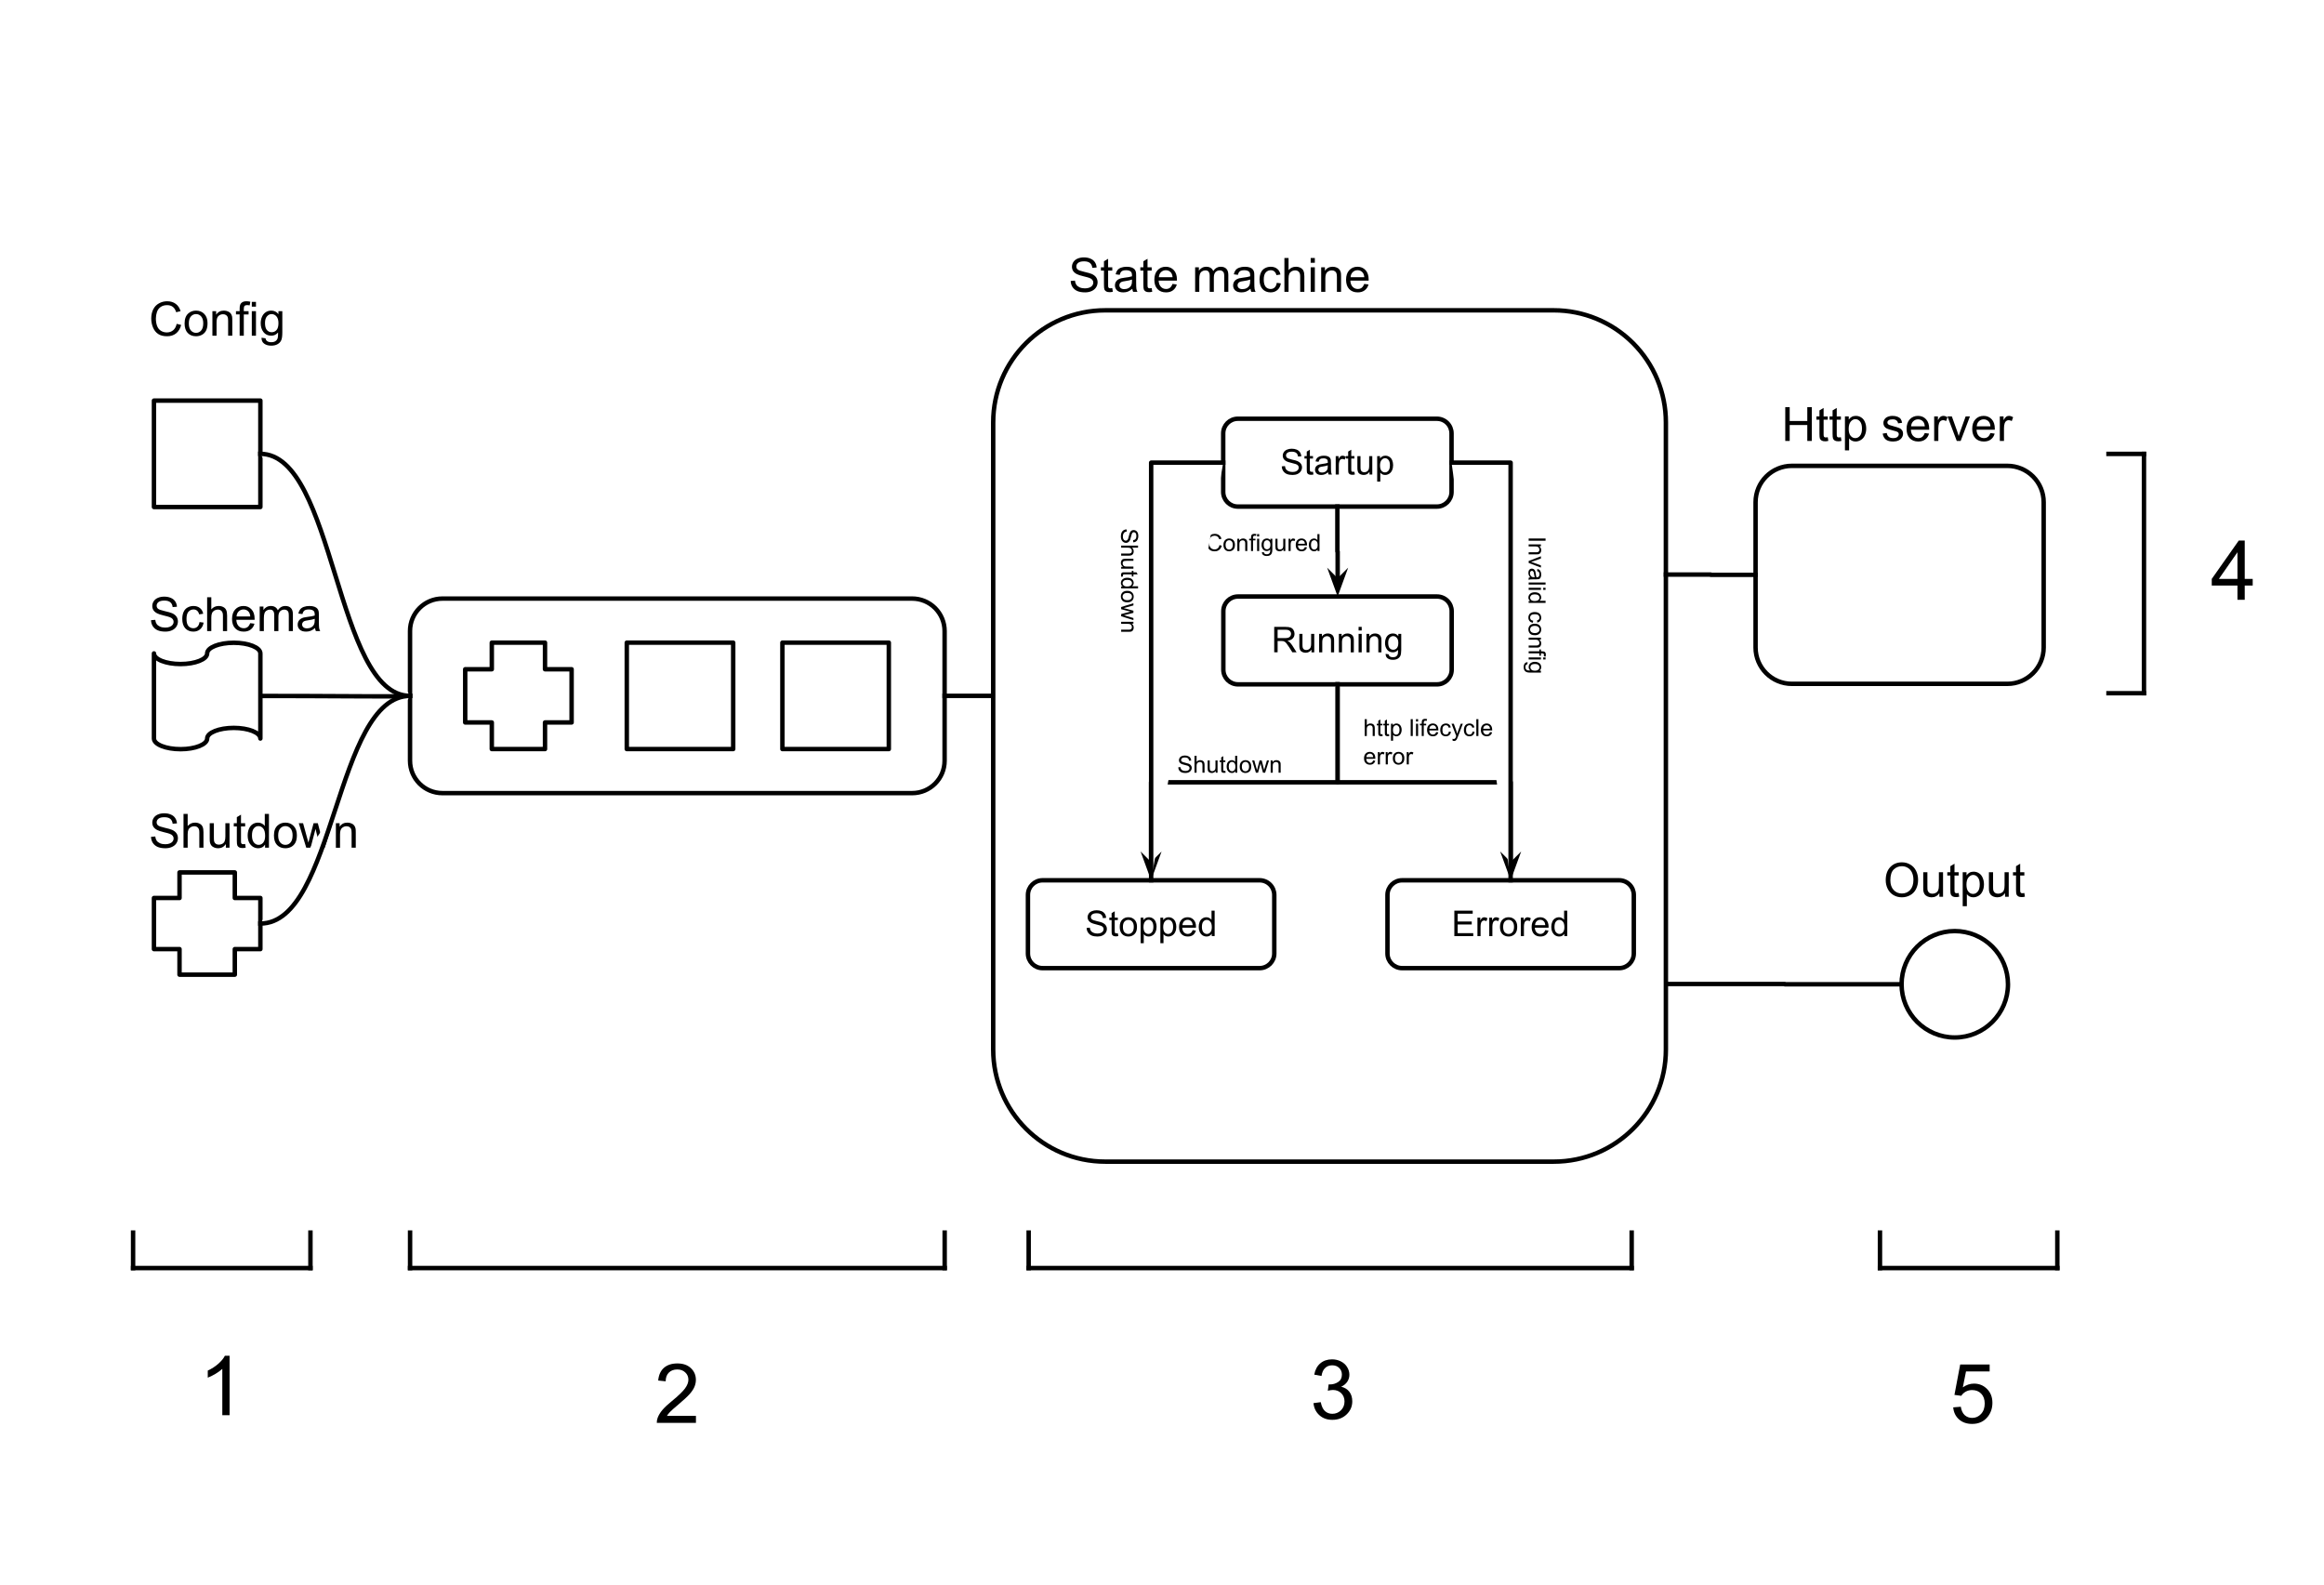 <svg version="1.1" viewBox="0.0 0.0 524.144 357.428" fill="white" stroke="none"
     stroke-linecap="square" stroke-miterlimit="10" xmlns:xlink="http://www.w3.org/1999/xlink"
     xmlns="http://www.w3.org/2000/svg">
    <rect width="100%" height="100%" fill="white"/>
    <clipPath id="p.0">
        <path d="m0 0l524.144 0l0 357.428l-524.144 0l0 -357.428z" clip-rule="nonzero"/>
    </clipPath>
    <g clip-path="url(#p.0)">
        <path fill="#000000" fill-opacity="0.0" d="m0 0l524.144 0l0 357.428l-524.144 0z" fill-rule="evenodd"/>
        <path fill="#000000" fill-opacity="0.0"
              d="m224.0 95.271l0 0c0 -13.965 11.321 -25.287 25.287 -25.287l101.143 0l0 0c6.706 0 13.138 2.664 17.88 7.406c4.742 4.742 7.406 11.174 7.406 17.88l0 141.427c0 13.965 -11.321 25.287 -25.287 25.287l-101.143 0c-13.965 0 -25.287 -11.321 -25.287 -25.287z"
              fill-rule="evenodd"/>
        <path stroke="#000000" stroke-width="1.0" stroke-linejoin="round" stroke-linecap="butt"
              d="m224.0 95.271l0 0c0 -13.965 11.321 -25.287 25.287 -25.287l101.143 0l0 0c6.706 0 13.138 2.664 17.88 7.406c4.742 4.742 7.406 11.174 7.406 17.88l0 141.427c0 13.965 -11.321 25.287 -25.287 25.287l-101.143 0c-13.965 0 -25.287 -11.321 -25.287 -25.287z"
              fill-rule="evenodd"/>
        <path fill="#000000" fill-opacity="0.0"
              d="m92.475 142.311l0 0c0 -4.039 3.274 -7.312 7.312 -7.312l105.942 0c1.939 0 3.799 0.77 5.171 2.142c1.371 1.371 2.142 3.231 2.142 5.171l0 29.249c0 4.039 -3.274 7.312 -7.312 7.312l-105.942 0c-4.039 0 -7.312 -3.274 -7.312 -7.312z"
              fill-rule="evenodd"/>
        <path stroke="#000000" stroke-width="1.0" stroke-linejoin="round" stroke-linecap="butt"
              d="m92.475 142.311l0 0c0 -4.039 3.274 -7.312 7.312 -7.312l105.942 0c1.939 0 3.799 0.77 5.171 2.142c1.371 1.371 2.142 3.231 2.142 5.171l0 29.249c0 4.039 -3.274 7.312 -7.312 7.312l-105.942 0c-4.039 0 -7.312 -3.274 -7.312 -7.312z"
              fill-rule="evenodd"/>
        <path fill="#000000" fill-opacity="0.0"
              d="m275.877 97.74l0 0c0 -1.824 1.478 -3.302 3.302 -3.302l44.892 0c0.876 0 1.716 0.348 2.335 0.967c0.619 0.619 0.967 1.459 0.967 2.335l0 13.207c0 1.824 -1.478 3.302 -3.302 3.302l-44.892 0l0 0c-1.824 0 -3.302 -1.478 -3.302 -3.302z"
              fill-rule="evenodd"/>
        <path stroke="#000000" stroke-width="1.0" stroke-linejoin="round" stroke-linecap="butt"
              d="m275.877 97.74l0 0c0 -1.824 1.478 -3.302 3.302 -3.302l44.892 0c0.876 0 1.716 0.348 2.335 0.967c0.619 0.619 0.967 1.459 0.967 2.335l0 13.207c0 1.824 -1.478 3.302 -3.302 3.302l-44.892 0l0 0c-1.824 0 -3.302 -1.478 -3.302 -3.302z"
              fill-rule="evenodd"/>
        <path fill="#000000"
              d="m289.087 105.179l0.719 -0.062q0.047 0.438 0.234 0.719q0.188 0.266 0.578 0.438q0.391 0.172 0.875 0.172q0.438 0 0.766 -0.125q0.328 -0.141 0.484 -0.359q0.172 -0.234 0.172 -0.5q0 -0.266 -0.156 -0.469q-0.156 -0.203 -0.516 -0.328q-0.234 -0.094 -1.031 -0.281q-0.781 -0.188 -1.094 -0.359q-0.406 -0.219 -0.609 -0.531q-0.203 -0.328 -0.203 -0.719q0 -0.438 0.25 -0.812q0.25 -0.375 0.719 -0.562q0.469 -0.203 1.047 -0.203q0.641 0 1.125 0.203q0.484 0.203 0.75 0.609q0.266 0.391 0.281 0.906l-0.734 0.047q-0.047 -0.547 -0.391 -0.812q-0.344 -0.281 -1.0 -0.281q-0.688 0 -1.0 0.25q-0.312 0.25 -0.312 0.609q0 0.312 0.219 0.5q0.219 0.203 1.141 0.422q0.922 0.203 1.266 0.359q0.5 0.234 0.734 0.594q0.25 0.344 0.25 0.797q0 0.469 -0.266 0.875q-0.266 0.391 -0.75 0.625q-0.484 0.219 -1.109 0.219q-0.766 0 -1.297 -0.219q-0.531 -0.234 -0.828 -0.688q-0.297 -0.453 -0.312 -1.031zm7.039 1.219l0.109 0.609q-0.297 0.078 -0.531 0.078q-0.391 0 -0.609 -0.125q-0.203 -0.125 -0.297 -0.312q-0.078 -0.203 -0.078 -0.844l0 -2.391l-0.516 0l0 -0.547l0.516 0l0 -1.016l0.703 -0.422l0 1.438l0.703 0l0 0.547l-0.703 0l0 2.438q0 0.297 0.031 0.391q0.047 0.078 0.125 0.125q0.078 0.047 0.234 0.047q0.125 0 0.312 -0.016zm3.395 0.109q-0.391 0.328 -0.75 0.469q-0.359 0.141 -0.781 0.141q-0.672 0 -1.047 -0.328q-0.359 -0.344 -0.359 -0.859q0 -0.312 0.125 -0.562q0.141 -0.25 0.359 -0.391q0.234 -0.156 0.516 -0.234q0.203 -0.062 0.625 -0.109q0.859 -0.109 1.25 -0.25q0.016 -0.141 0.016 -0.172q0 -0.438 -0.203 -0.609q-0.266 -0.234 -0.797 -0.234q-0.5 0 -0.734 0.172q-0.234 0.172 -0.359 0.609l-0.688 -0.094q0.094 -0.438 0.312 -0.703q0.219 -0.281 0.625 -0.422q0.406 -0.156 0.938 -0.156q0.531 0 0.859 0.125q0.344 0.125 0.5 0.328q0.156 0.188 0.219 0.469q0.031 0.188 0.031 0.656l0 0.938q0 0.969 0.047 1.234q0.047 0.266 0.172 0.5l-0.734 0q-0.109 -0.219 -0.141 -0.516zm-0.062 -1.562q-0.375 0.156 -1.141 0.266q-0.438 0.062 -0.625 0.141q-0.172 0.078 -0.266 0.234q-0.094 0.141 -0.094 0.328q0 0.281 0.203 0.469q0.219 0.188 0.625 0.188q0.406 0 0.719 -0.172q0.328 -0.188 0.469 -0.5q0.109 -0.234 0.109 -0.703l0 -0.25zm1.793 2.078l0 -4.156l0.641 0l0 0.641q0.234 -0.453 0.438 -0.594q0.219 -0.141 0.453 -0.141q0.359 0 0.734 0.234l-0.25 0.656q-0.25 -0.156 -0.516 -0.156q-0.234 0 -0.422 0.141q-0.172 0.141 -0.25 0.375q-0.125 0.375 -0.125 0.828l0 2.172l-0.703 0zm4.211 -0.625l0.109 0.609q-0.297 0.078 -0.531 0.078q-0.391 0 -0.609 -0.125q-0.203 -0.125 -0.297 -0.312q-0.078 -0.203 -0.078 -0.844l0 -2.391l-0.516 0l0 -0.547l0.516 0l0 -1.016l0.703 -0.422l0 1.438l0.703 0l0 0.547l-0.703 0l0 2.438q0 0.297 0.031 0.391q0.047 0.078 0.125 0.125q0.078 0.047 0.234 0.047q0.125 0 0.312 -0.016zm3.41 0.625l0 -0.609q-0.484 0.703 -1.312 0.703q-0.375 0 -0.703 -0.141q-0.312 -0.141 -0.469 -0.344q-0.141 -0.219 -0.203 -0.531q-0.047 -0.203 -0.047 -0.656l0 -2.578l0.703 0l0 2.312q0 0.547 0.047 0.734q0.062 0.281 0.266 0.438q0.219 0.156 0.547 0.156q0.312 0 0.578 -0.156q0.281 -0.172 0.391 -0.438q0.125 -0.281 0.125 -0.812l0 -2.234l0.703 0l0 4.156l-0.625 0zm1.73 1.594l0 -5.75l0.641 0l0 0.547q0.219 -0.312 0.5 -0.469q0.297 -0.172 0.703 -0.172q0.531 0 0.938 0.281q0.406 0.266 0.609 0.766q0.203 0.5 0.203 1.094q0 0.641 -0.234 1.156q-0.219 0.5 -0.656 0.781q-0.438 0.266 -0.906 0.266q-0.359 0 -0.641 -0.141q-0.281 -0.156 -0.453 -0.391l0 2.031l-0.703 0zm0.641 -3.641q0 0.797 0.312 1.188q0.328 0.375 0.797 0.375q0.469 0 0.797 -0.391q0.328 -0.406 0.328 -1.234q0 -0.797 -0.328 -1.188q-0.312 -0.391 -0.766 -0.391q-0.453 0 -0.797 0.422q-0.344 0.406 -0.344 1.219z"
              fill-rule="nonzero"/>
        <path fill="#000000" fill-opacity="0.0"
              d="m58.724 156.962c8.386 0 12.579 0.024 16.772 0.047c4.193 0.024 8.386 0.047 16.772 0.047"
              fill-rule="evenodd"/>
        <path stroke="#000000" stroke-width="1.0" stroke-linejoin="round" stroke-linecap="butt"
              d="m58.724 156.962c8.386 0 12.579 0.024 16.772 0.047c4.193 0.024 8.386 0.047 16.772 0.047"
              fill-rule="evenodd"/>
        <path fill="#cfe2f3"
              d="m104.919 150.936l6.0 0l0 -6.0l12.0 0l0 6.0l6 0l0 12.0l-6 0l0 6.0l-12.0 0l0 -6.0l-6.0 0z"
              fill-rule="evenodd"/>
        <path stroke="#000000" stroke-width="1.0" stroke-linejoin="round" stroke-linecap="butt"
              d="m104.919 150.936l6.0 0l0 -6.0l12.0 0l0 6.0l6 0l0 12.0l-6 0l0 6.0l-12.0 0l0 -6.0l-6.0 0z"
              fill-rule="evenodd"/>
        <path fill="#cfe2f3" d="m141.362 144.936l24.0 0l0 24.0l-24.0 0z" fill-rule="evenodd"/>
        <path stroke="#000000" stroke-width="1.0" stroke-linejoin="round" stroke-linecap="butt"
              d="m141.362 144.936l24.0 0l0 24.0l-24.0 0z" fill-rule="evenodd"/>
        <path fill="#cfe2f3" d="m34.724 90.348l24.0 0l0 24.0l-24.0 0z" fill-rule="evenodd"/>
        <path stroke="#000000" stroke-width="1.0" stroke-linejoin="round" stroke-linecap="butt"
              d="m34.724 90.348l24.0 0l0 24.0l-24.0 0z" fill-rule="evenodd"/>
        <path fill="#000000" fill-opacity="0.0"
              d="m92.475 156.936c-8.438 0 -12.655 -13.646 -16.875 -27.291c-4.22 -13.646 -8.444 -27.291 -16.888 -27.291"
              fill-rule="evenodd"/>
        <path stroke="#000000" stroke-width="1.0" stroke-linejoin="round" stroke-linecap="butt"
              d="m92.475 156.936c-8.438 0 -12.655 -13.646 -16.875 -27.291c-4.22 -13.646 -8.444 -27.291 -16.888 -27.291"
              fill-rule="evenodd"/>
        <path fill="#cfe2f3"
              d="m34.724 202.524l5.764 0l0 -5.764l12.472 0l0 5.764l5.764 0l0 11.528l-5.764 0l0 5.764l-12.472 0l0 -5.764l-5.764 0z"
              fill-rule="evenodd"/>
        <path stroke="#000000" stroke-width="1.0" stroke-linejoin="round" stroke-linecap="butt"
              d="m34.724 202.524l5.764 0l0 -5.764l12.472 0l0 5.764l5.764 0l0 11.528l-5.764 0l0 5.764l-12.472 0l0 -5.764l-5.764 0z"
              fill-rule="evenodd"/>
        <path fill="#cfe2f3"
              d="m428.871 221.984l0 0c0 -6.627 5.373 -12.0 12.0 -12.0l0 0c3.183 0 6.235 1.264 8.485 3.515c2.25 2.25 3.515 5.303 3.515 8.485l0 0c0 6.627 -5.373 12.0 -12.0 12.0l0 0c-6.627 0 -12.0 -5.373 -12.0 -12.0z"
              fill-rule="evenodd"/>
        <path stroke="#000000" stroke-width="1.0" stroke-linejoin="round" stroke-linecap="butt"
              d="m428.871 221.984l0 0c0 -6.627 5.373 -12.0 12.0 -12.0l0 0c3.183 0 6.235 1.264 8.485 3.515c2.25 2.25 3.515 5.303 3.515 8.485l0 0c0 6.627 -5.373 12.0 -12.0 12.0l0 0c-6.627 0 -12.0 -5.373 -12.0 -12.0z"
              fill-rule="evenodd"/>
        <path fill="#000000" fill-opacity="0.0" d="m232.0 46.576l90.299 0l0 32.315l-90.299 0z"
              fill-rule="evenodd"/>
        <path fill="#000000"
              d="m241.484 63.363l0.953 -0.078q0.062 0.562 0.312 0.938q0.25 0.359 0.766 0.594q0.516 0.219 1.172 0.219q0.578 0 1.016 -0.172q0.438 -0.172 0.656 -0.469q0.219 -0.297 0.219 -0.656q0 -0.359 -0.219 -0.625q-0.203 -0.266 -0.672 -0.438q-0.312 -0.125 -1.359 -0.375q-1.047 -0.25 -1.469 -0.484q-0.547 -0.281 -0.828 -0.703q-0.266 -0.422 -0.266 -0.953q0 -0.578 0.328 -1.078q0.328 -0.5 0.953 -0.766q0.641 -0.266 1.406 -0.266q0.844 0 1.484 0.281q0.656 0.266 1.0 0.797q0.359 0.531 0.391 1.203l-0.969 0.078q-0.078 -0.719 -0.531 -1.094q-0.453 -0.375 -1.328 -0.375q-0.922 0 -1.344 0.344q-0.406 0.328 -0.406 0.812q0 0.406 0.297 0.672q0.281 0.266 1.516 0.547q1.234 0.281 1.688 0.484q0.672 0.312 0.984 0.781q0.312 0.469 0.312 1.078q0 0.609 -0.344 1.156q-0.344 0.531 -1.0 0.828q-0.656 0.297 -1.469 0.297q-1.047 0 -1.75 -0.297q-0.688 -0.297 -1.094 -0.906q-0.391 -0.609 -0.406 -1.375zm9.373 1.609l0.125 0.828q-0.391 0.094 -0.703 0.094q-0.5 0 -0.781 -0.156q-0.281 -0.172 -0.406 -0.438q-0.109 -0.266 -0.109 -1.109l0 -3.172l-0.688 0l0 -0.734l0.688 0l0 -1.359l0.938 -0.562l0 1.922l0.938 0l0 0.734l-0.938 0l0 3.234q0 0.391 0.047 0.516q0.047 0.109 0.156 0.188q0.109 0.062 0.328 0.062q0.156 0 0.406 -0.047zm4.523 0.156q-0.531 0.453 -1.016 0.641q-0.469 0.172 -1.016 0.172q-0.922 0 -1.406 -0.438q-0.484 -0.453 -0.484 -1.141q0 -0.406 0.172 -0.734q0.188 -0.344 0.484 -0.547q0.312 -0.203 0.688 -0.312q0.266 -0.062 0.828 -0.141q1.125 -0.125 1.672 -0.312q0 -0.203 0 -0.25q0 -0.578 -0.266 -0.812q-0.359 -0.312 -1.062 -0.312q-0.656 0 -0.984 0.234q-0.312 0.234 -0.453 0.812l-0.922 -0.125q0.125 -0.578 0.406 -0.938q0.297 -0.375 0.828 -0.562q0.547 -0.203 1.25 -0.203q0.719 0 1.156 0.172q0.438 0.172 0.641 0.422q0.219 0.25 0.297 0.641q0.047 0.234 0.047 0.859l0 1.25q0 1.297 0.062 1.656q0.062 0.344 0.234 0.656l-0.969 0q-0.156 -0.297 -0.188 -0.688zm-0.078 -2.078q-0.516 0.203 -1.531 0.344q-0.578 0.078 -0.828 0.188q-0.234 0.109 -0.359 0.312q-0.125 0.188 -0.125 0.438q0 0.375 0.281 0.625q0.281 0.25 0.828 0.25q0.531 0 0.953 -0.234q0.422 -0.234 0.625 -0.656q0.156 -0.312 0.156 -0.938l0 -0.328zm4.442 1.922l0.125 0.828q-0.391 0.094 -0.703 0.094q-0.5 0 -0.781 -0.156q-0.281 -0.172 -0.406 -0.438q-0.109 -0.266 -0.109 -1.109l0 -3.172l-0.688 0l0 -0.734l0.688 0l0 -1.359l0.938 -0.562l0 1.922l0.938 0l0 0.734l-0.938 0l0 3.234q0 0.391 0.047 0.516q0.047 0.109 0.156 0.188q0.109 0.062 0.328 0.062q0.156 0 0.406 -0.047zm4.695 -0.938l0.969 0.125q-0.234 0.844 -0.859 1.312q-0.609 0.469 -1.578 0.469q-1.203 0 -1.922 -0.75q-0.703 -0.75 -0.703 -2.094q0 -1.391 0.719 -2.156q0.719 -0.781 1.859 -0.781q1.109 0 1.812 0.766q0.703 0.75 0.703 2.125q0 0.078 0 0.234l-4.125 0q0.047 0.922 0.516 1.406q0.469 0.484 1.156 0.484q0.516 0 0.875 -0.266q0.359 -0.281 0.578 -0.875zm-3.078 -1.516l3.094 0q-0.062 -0.688 -0.359 -1.047q-0.453 -0.531 -1.156 -0.531q-0.641 0 -1.094 0.438q-0.438 0.422 -0.484 1.141zm8.184 3.297l0 -5.531l0.844 0l0 0.781q0.25 -0.406 0.688 -0.656q0.438 -0.25 0.984 -0.25q0.609 0 1.0 0.266q0.391 0.25 0.562 0.703q0.656 -0.969 1.703 -0.969q0.828 0 1.266 0.469q0.438 0.453 0.438 1.391l0 3.797l-0.922 0l0 -3.484q0 -0.562 -0.094 -0.797q-0.094 -0.25 -0.344 -0.406q-0.234 -0.156 -0.547 -0.156q-0.594 0 -0.984 0.391q-0.375 0.391 -0.375 1.25l0 3.203l-0.938 0l0 -3.594q0 -0.625 -0.234 -0.938q-0.219 -0.312 -0.75 -0.312q-0.391 0 -0.734 0.219q-0.328 0.203 -0.484 0.609q-0.141 0.391 -0.141 1.156l0 2.859l-0.938 0zm12.486 -0.688q-0.531 0.453 -1.016 0.641q-0.469 0.172 -1.016 0.172q-0.922 0 -1.406 -0.438q-0.484 -0.453 -0.484 -1.141q0 -0.406 0.172 -0.734q0.188 -0.344 0.484 -0.547q0.312 -0.203 0.688 -0.312q0.266 -0.062 0.828 -0.141q1.125 -0.125 1.672 -0.312q0 -0.203 0 -0.25q0 -0.578 -0.266 -0.812q-0.359 -0.312 -1.062 -0.312q-0.656 0 -0.984 0.234q-0.312 0.234 -0.453 0.812l-0.922 -0.125q0.125 -0.578 0.406 -0.938q0.297 -0.375 0.828 -0.562q0.547 -0.203 1.25 -0.203q0.719 0 1.156 0.172q0.438 0.172 0.641 0.422q0.219 0.25 0.297 0.641q0.047 0.234 0.047 0.859l0 1.25q0 1.297 0.062 1.656q0.062 0.344 0.234 0.656l-0.969 0q-0.156 -0.297 -0.188 -0.688zm-0.078 -2.078q-0.516 0.203 -1.531 0.344q-0.578 0.078 -0.828 0.188q-0.234 0.109 -0.359 0.312q-0.125 0.188 -0.125 0.438q0 0.375 0.281 0.625q0.281 0.25 0.828 0.25q0.531 0 0.953 -0.234q0.422 -0.234 0.625 -0.656q0.156 -0.312 0.156 -0.938l0 -0.328zm6.005 0.734l0.922 0.125q-0.156 0.953 -0.781 1.5q-0.625 0.531 -1.531 0.531q-1.125 0 -1.812 -0.734q-0.688 -0.75 -0.688 -2.125q0 -0.906 0.297 -1.578q0.297 -0.672 0.891 -1.0q0.609 -0.344 1.328 -0.344q0.891 0 1.469 0.469q0.578 0.453 0.734 1.281l-0.906 0.141q-0.141 -0.547 -0.469 -0.828q-0.328 -0.281 -0.797 -0.281q-0.703 0 -1.156 0.516q-0.438 0.5 -0.438 1.594q0 1.109 0.422 1.625q0.438 0.5 1.125 0.5q0.547 0 0.906 -0.344q0.375 -0.344 0.484 -1.047zm1.719 2.031l0 -7.625l0.938 0l0 2.734q0.656 -0.766 1.656 -0.766q0.609 0 1.062 0.25q0.453 0.234 0.641 0.672q0.203 0.422 0.203 1.234l0 3.5l-0.938 0l0 -3.5q0 -0.703 -0.312 -1.016q-0.297 -0.328 -0.859 -0.328q-0.406 0 -0.781 0.219q-0.359 0.219 -0.516 0.594q-0.156 0.359 -0.156 1.016l0 3.016l-0.938 0zm5.927 -6.547l0 -1.078l0.938 0l0 1.078l-0.938 0zm0 6.547l0 -5.531l0.938 0l0 5.531l-0.938 0zm2.367 0l0 -5.531l0.844 0l0 0.797q0.609 -0.922 1.75 -0.922q0.5 0 0.922 0.188q0.422 0.172 0.625 0.469q0.219 0.297 0.297 0.688q0.047 0.266 0.047 0.922l0 3.391l-0.938 0l0 -3.359q0 -0.578 -0.109 -0.859q-0.109 -0.281 -0.391 -0.453q-0.266 -0.172 -0.641 -0.172q-0.594 0 -1.031 0.391q-0.438 0.375 -0.438 1.438l0 3.016l-0.938 0zm9.708 -1.781l0.969 0.125q-0.234 0.844 -0.859 1.312q-0.609 0.469 -1.578 0.469q-1.203 0 -1.922 -0.75q-0.703 -0.75 -0.703 -2.094q0 -1.391 0.719 -2.156q0.719 -0.781 1.859 -0.781q1.109 0 1.812 0.766q0.703 0.75 0.703 2.125q0 0.078 0 0.234l-4.125 0q0.047 0.922 0.516 1.406q0.469 0.484 1.156 0.484q0.516 0 0.875 -0.266q0.359 -0.281 0.578 -0.875zm-3.078 -1.516l3.094 0q-0.062 -0.688 -0.359 -1.047q-0.453 -0.531 -1.156 -0.531q-0.641 0 -1.094 0.438q-0.438 0.422 -0.484 1.141z"
              fill-rule="nonzero"/>
        <path fill="#000000" fill-opacity="0.0" d="m24.58 56.469l72.0 0l0 32.315l-72.0 0z"
              fill-rule="evenodd"/>
        <path fill="#000000"
              d="m39.846 73.037l1.016 0.25q-0.328 1.25 -1.156 1.906q-0.812 0.641 -2.016 0.641q-1.234 0 -2.0 -0.5q-0.766 -0.5 -1.172 -1.453q-0.406 -0.953 -0.406 -2.047q0 -1.188 0.453 -2.078q0.453 -0.891 1.297 -1.344q0.844 -0.469 1.844 -0.469q1.156 0 1.938 0.594q0.781 0.578 1.078 1.641l-0.984 0.234q-0.266 -0.844 -0.781 -1.219q-0.5 -0.375 -1.266 -0.375q-0.875 0 -1.469 0.422q-0.594 0.422 -0.828 1.141q-0.234 0.703 -0.234 1.453q0 0.969 0.281 1.703q0.281 0.719 0.875 1.078q0.594 0.359 1.297 0.359q0.844 0 1.438 -0.484q0.594 -0.5 0.797 -1.453zm1.789 -0.094q0 -1.531 0.844 -2.266q0.719 -0.625 1.734 -0.625q1.141 0 1.859 0.75q0.734 0.75 0.734 2.062q0 1.062 -0.328 1.688q-0.312 0.609 -0.922 0.953q-0.609 0.328 -1.344 0.328q-1.156 0 -1.875 -0.734q-0.703 -0.75 -0.703 -2.156zm0.953 0q0 1.062 0.469 1.594q0.469 0.531 1.156 0.531q0.703 0 1.156 -0.531q0.469 -0.531 0.469 -1.625q0 -1.016 -0.469 -1.547q-0.453 -0.531 -1.156 -0.531q-0.688 0 -1.156 0.531q-0.469 0.516 -0.469 1.578zm5.317 2.766l0 -5.531l0.844 0l0 0.797q0.609 -0.922 1.75 -0.922q0.5 0 0.922 0.188q0.422 0.172 0.625 0.469q0.219 0.297 0.297 0.688q0.047 0.266 0.047 0.922l0 3.391l-0.938 0l0 -3.359q0 -0.578 -0.109 -0.859q-0.109 -0.281 -0.391 -0.453q-0.266 -0.172 -0.641 -0.172q-0.594 0 -1.031 0.391q-0.438 0.375 -0.438 1.438l0 3.016l-0.938 0zm6.145 0l0 -4.797l-0.828 0l0 -0.734l0.828 0l0 -0.578q0 -0.562 0.109 -0.828q0.125 -0.375 0.469 -0.594q0.344 -0.234 0.953 -0.234q0.391 0 0.875 0.094l-0.141 0.828q-0.297 -0.062 -0.547 -0.062q-0.422 0 -0.609 0.188q-0.172 0.188 -0.172 0.688l0 0.5l1.078 0l0 0.734l-1.078 0l0 4.797l-0.938 0zm2.742 -6.547l0 -1.078l0.938 0l0 1.078l-0.938 0zm0 6.547l0 -5.531l0.938 0l0 5.531l-0.938 0zm2.196 0.453l0.906 0.141q0.062 0.422 0.328 0.609q0.344 0.266 0.938 0.266q0.656 0 1.0 -0.266q0.359 -0.25 0.484 -0.719q0.078 -0.297 0.078 -1.203q-0.625 0.719 -1.531 0.719q-1.141 0 -1.766 -0.812q-0.625 -0.828 -0.625 -1.984q0 -0.781 0.281 -1.453q0.297 -0.672 0.828 -1.031q0.547 -0.375 1.281 -0.375q0.984 0 1.609 0.797l0 -0.672l0.875 0l0 4.781q0 1.297 -0.266 1.828q-0.266 0.547 -0.844 0.859q-0.562 0.312 -1.391 0.312q-0.984 0 -1.594 -0.453q-0.609 -0.438 -0.594 -1.344zm0.781 -3.312q0 1.078 0.422 1.578q0.438 0.5 1.078 0.5q0.656 0 1.094 -0.484q0.438 -0.5 0.438 -1.562q0 -1.016 -0.453 -1.531q-0.453 -0.516 -1.094 -0.516q-0.609 0 -1.047 0.516q-0.438 0.5 -0.438 1.5z"
              fill-rule="nonzero"/>
        <path fill="#000000" fill-opacity="0.0" d="m415.782 183.005l72.0 0l0 32.315l-72.0 0z"
              fill-rule="evenodd"/>
        <path fill="#000000"
              d="m425.297 198.526q0 -1.891 1.016 -2.969q1.031 -1.078 2.641 -1.078q1.047 0 1.891 0.516q0.859 0.5 1.297 1.406q0.453 0.891 0.453 2.047q0 1.156 -0.469 2.078q-0.469 0.906 -1.328 1.375q-0.859 0.469 -1.859 0.469q-1.078 0 -1.922 -0.516q-0.844 -0.516 -1.281 -1.406q-0.438 -0.906 -0.438 -1.922zm1.047 0.016q0 1.375 0.734 2.172q0.734 0.797 1.859 0.797q1.141 0 1.875 -0.797q0.734 -0.812 0.734 -2.281q0 -0.922 -0.312 -1.609q-0.312 -0.703 -0.922 -1.078q-0.609 -0.391 -1.359 -0.391q-1.078 0 -1.844 0.734q-0.766 0.734 -0.766 2.453zm11.054 3.703l0 -0.812q-0.656 0.938 -1.75 0.938q-0.5 0 -0.922 -0.188q-0.422 -0.188 -0.625 -0.469q-0.203 -0.281 -0.297 -0.703q-0.047 -0.266 -0.047 -0.875l0 -3.422l0.938 0l0 3.062q0 0.734 0.047 1.0q0.094 0.359 0.375 0.578q0.297 0.203 0.703 0.203q0.422 0 0.797 -0.203q0.375 -0.219 0.516 -0.594q0.156 -0.375 0.156 -1.078l0 -2.969l0.938 0l0 5.531l-0.828 0zm4.348 -0.844l0.125 0.828q-0.391 0.094 -0.703 0.094q-0.5 0 -0.781 -0.156q-0.281 -0.172 -0.406 -0.438q-0.109 -0.266 -0.109 -1.109l0 -3.172l-0.688 0l0 -0.734l0.688 0l0 -1.359l0.938 -0.562l0 1.922l0.938 0l0 0.734l-0.938 0l0 3.234q0 0.391 0.047 0.516q0.047 0.109 0.156 0.188q0.109 0.062 0.328 0.062q0.156 0 0.406 -0.047zm0.914 2.969l0 -7.656l0.859 0l0 0.719q0.297 -0.422 0.672 -0.625q0.391 -0.219 0.922 -0.219q0.703 0 1.25 0.375q0.547 0.359 0.812 1.031q0.281 0.656 0.281 1.453q0 0.844 -0.312 1.531q-0.297 0.672 -0.875 1.031q-0.578 0.359 -1.219 0.359q-0.469 0 -0.844 -0.188q-0.375 -0.203 -0.609 -0.516l0 2.703l-0.938 0zm0.844 -4.859q0 1.062 0.438 1.578q0.438 0.516 1.047 0.516q0.625 0 1.062 -0.531q0.453 -0.531 0.453 -1.641q0 -1.047 -0.438 -1.578q-0.438 -0.531 -1.047 -0.531q-0.594 0 -1.062 0.562q-0.453 0.562 -0.453 1.625zm8.708 2.734l0 -0.812q-0.656 0.938 -1.75 0.938q-0.5 0 -0.922 -0.188q-0.422 -0.188 -0.625 -0.469q-0.203 -0.281 -0.297 -0.703q-0.047 -0.266 -0.047 -0.875l0 -3.422l0.938 0l0 3.062q0 0.734 0.047 1.0q0.094 0.359 0.375 0.578q0.297 0.203 0.703 0.203q0.422 0 0.797 -0.203q0.375 -0.219 0.516 -0.594q0.156 -0.375 0.156 -1.078l0 -2.969l0.938 0l0 5.531l-0.828 0zm4.348 -0.844l0.125 0.828q-0.391 0.094 -0.703 0.094q-0.5 0 -0.781 -0.156q-0.281 -0.172 -0.406 -0.438q-0.109 -0.266 -0.109 -1.109l0 -3.172l-0.688 0l0 -0.734l0.688 0l0 -1.359l0.938 -0.562l0 1.922l0.938 0l0 0.734l-0.938 0l0 3.234q0 0.391 0.047 0.516q0.047 0.109 0.156 0.188q0.109 0.062 0.328 0.062q0.156 0 0.406 -0.047z"
              fill-rule="nonzero"/>
        <path fill="#000000" fill-opacity="0.0" d="m92.488 285.984l120.568 0" fill-rule="evenodd"/>
        <path stroke="#000000" stroke-width="1.0" stroke-linejoin="round" stroke-linecap="butt"
              d="m92.488 285.984l120.568 0" fill-rule="evenodd"/>
        <path fill="#000000" fill-opacity="0.0" d="m92.488 277.984l0 8.0" fill-rule="evenodd"/>
        <path stroke="#000000" stroke-width="1.0" stroke-linejoin="round" stroke-linecap="butt"
              d="m92.488 277.984l0 8.0" fill-rule="evenodd"/>
        <path fill="#000000" fill-opacity="0.0" d="m213.056 277.984l0 8.0" fill-rule="evenodd"/>
        <path stroke="#000000" stroke-width="1.0" stroke-linejoin="round" stroke-linecap="butt"
              d="m213.056 277.984l0 8.0" fill-rule="evenodd"/>
        <path fill="#000000" fill-opacity="0.0" d="m232.0 285.984l136.0 0" fill-rule="evenodd"/>
        <path stroke="#000000" stroke-width="1.0" stroke-linejoin="round" stroke-linecap="butt"
              d="m232.0 285.984l136.0 0" fill-rule="evenodd"/>
        <path fill="#000000" fill-opacity="0.0" d="m232.0 277.984l0 8.0" fill-rule="evenodd"/>
        <path stroke="#000000" stroke-width="1.0" stroke-linejoin="round" stroke-linecap="butt"
              d="m232.0 277.984l0 8.0" fill-rule="evenodd"/>
        <path fill="#000000" fill-opacity="0.0" d="m368.0 277.984l0 8.0" fill-rule="evenodd"/>
        <path stroke="#000000" stroke-width="1.0" stroke-linejoin="round" stroke-linecap="butt"
              d="m368.0 277.984l0 8.0" fill-rule="evenodd"/>
        <path fill="#000000" fill-opacity="0.0" d="m136.758 293.984l32.0 0l0 42.016l-32.0 0z"
              fill-rule="evenodd"/>
        <path fill="#000000"
              d="m156.96 319.326l0 1.578l-8.828 0q-0.016 -0.594 0.188 -1.141q0.344 -0.906 1.078 -1.781q0.75 -0.875 2.156 -2.016q2.172 -1.781 2.938 -2.828q0.766 -1.047 0.766 -1.969q0 -0.984 -0.703 -1.641q-0.688 -0.672 -1.812 -0.672q-1.188 0 -1.906 0.719q-0.703 0.703 -0.703 1.953l-1.688 -0.172q0.172 -1.891 1.297 -2.875q1.141 -0.984 3.031 -0.984q1.922 0 3.047 1.062q1.125 1.062 1.125 2.641q0 0.797 -0.328 1.578q-0.328 0.781 -1.094 1.641q-0.75 0.844 -2.531 2.344q-1.469 1.234 -1.891 1.688q-0.422 0.438 -0.688 0.875l6.547 0z"
              fill-rule="nonzero"/>
        <path fill="#000000" fill-opacity="0.0" d="m284.641 293.06l32.0 0l0 42.016l-32.0 0z"
              fill-rule="evenodd"/>
        <path fill="#000000"
              d="m296.234 316.449l1.641 -0.219q0.281 1.406 0.953 2.016q0.688 0.609 1.656 0.609q1.156 0 1.953 -0.797q0.797 -0.797 0.797 -1.984q0 -1.125 -0.734 -1.859q-0.734 -0.734 -1.875 -0.734q-0.469 0 -1.156 0.172l0.188 -1.438q0.156 0.016 0.266 0.016q1.047 0 1.875 -0.547q0.844 -0.547 0.844 -1.672q0 -0.906 -0.609 -1.5q-0.609 -0.594 -1.578 -0.594q-0.953 0 -1.594 0.609q-0.641 0.594 -0.812 1.797l-1.641 -0.297q0.297 -1.641 1.359 -2.547q1.062 -0.906 2.656 -0.906q1.094 0 2.0 0.469q0.922 0.469 1.406 1.281q0.5 0.812 0.5 1.719q0 0.859 -0.469 1.578q-0.469 0.703 -1.375 1.125q1.188 0.281 1.844 1.141q0.656 0.859 0.656 2.156q0 1.734 -1.281 2.953q-1.266 1.219 -3.219 1.219q-1.766 0 -2.922 -1.047q-1.156 -1.047 -1.328 -2.719z"
              fill-rule="nonzero"/>
        <path fill="#cfe2f3"
              d="m34.724 147.362l0 0c0 1.325 2.686 2.4 6.0 2.4c3.314 0 6.0 -1.075 6.0 -2.4l0 0c0 -1.325 2.686 -2.4 6.0 -2.4c3.314 0 6.0 1.075 6.0 2.4l0 19.2c0 -1.325 -2.686 -2.4 -6.0 -2.4c-3.314 0 -6.0 1.075 -6.0 2.4c0 1.325 -2.686 2.4 -6.0 2.4c-3.314 0 -6.0 -1.075 -6.0 -2.4z"
              fill-rule="evenodd"/>
        <path stroke="#000000" stroke-width="1.0" stroke-linejoin="round" stroke-linecap="butt"
              d="m34.724 147.362l0 0c0 1.325 2.686 2.4 6.0 2.4c3.314 0 6.0 -1.075 6.0 -2.4l0 0c0 -1.325 2.686 -2.4 6.0 -2.4c3.314 0 6.0 1.075 6.0 2.4l0 19.2c0 -1.325 -2.686 -2.4 -6.0 -2.4c-3.314 0 -6.0 1.075 -6.0 2.4c0 1.325 -2.686 2.4 -6.0 2.4c-3.314 0 -6.0 -1.075 -6.0 -2.4z"
              fill-rule="evenodd"/>
        <path fill="#000000" fill-opacity="0.0" d="m30.016 285.984l40.0 0" fill-rule="evenodd"/>
        <path stroke="#000000" stroke-width="1.0" stroke-linejoin="round" stroke-linecap="butt"
              d="m30.016 285.984l40.0 0" fill-rule="evenodd"/>
        <path fill="#000000" fill-opacity="0.0" d="m30.016 277.984l0 8.0" fill-rule="evenodd"/>
        <path stroke="#000000" stroke-width="1.0" stroke-linejoin="round" stroke-linecap="butt"
              d="m30.016 277.984l0 8.0" fill-rule="evenodd"/>
        <path fill="#000000" fill-opacity="0.0" d="m70.016 277.984l0 8.0" fill-rule="evenodd"/>
        <path stroke="#000000" stroke-width="1.0" stroke-linejoin="round" stroke-linecap="butt"
              d="m70.016 277.984l0 8.0" fill-rule="evenodd"/>
        <path fill="#000000" fill-opacity="0.0" d="m34.015 292.252l32.0 0l0 42.016l-32.0 0z"
              fill-rule="evenodd"/>
        <path fill="#000000"
              d="m51.78 319.172l-1.641 0l0 -10.453q-0.594 0.562 -1.562 1.141q-0.953 0.562 -1.719 0.844l0 -1.594q1.375 -0.641 2.406 -1.562q1.031 -0.922 1.453 -1.781l1.062 0l0 13.406z"
              fill-rule="nonzero"/>
        <path fill="#000000" fill-opacity="0.0" d="m424.0 285.984l40.0 0" fill-rule="evenodd"/>
        <path stroke="#000000" stroke-width="1.0" stroke-linejoin="round" stroke-linecap="butt"
              d="m424.0 285.984l40.0 0" fill-rule="evenodd"/>
        <path fill="#000000" fill-opacity="0.0" d="m424.0 277.984l0 8.0" fill-rule="evenodd"/>
        <path stroke="#000000" stroke-width="1.0" stroke-linejoin="round" stroke-linecap="butt"
              d="m424.0 277.984l0 8.0" fill-rule="evenodd"/>
        <path fill="#000000" fill-opacity="0.0" d="m464.0 277.984l0 8.0" fill-rule="evenodd"/>
        <path stroke="#000000" stroke-width="1.0" stroke-linejoin="round" stroke-linecap="butt"
              d="m464.0 277.984l0 8.0" fill-rule="evenodd"/>
        <path fill="#000000" fill-opacity="0.0" d="m428.92 293.984l32.0 0l0 42.016l-32.0 0z"
              fill-rule="evenodd"/>
        <path fill="#000000"
              d="m440.514 317.404l1.719 -0.141q0.188 1.25 0.875 1.891q0.703 0.625 1.688 0.625q1.188 0 2.0 -0.891q0.828 -0.891 0.828 -2.359q0 -1.406 -0.797 -2.219q-0.781 -0.812 -2.062 -0.812q-0.781 0 -1.422 0.359q-0.641 0.359 -1.0 0.938l-1.547 -0.203l1.297 -6.859l6.641 0l0 1.562l-5.328 0l-0.719 3.594q1.203 -0.844 2.516 -0.844q1.75 0 2.953 1.219q1.203 1.203 1.203 3.109q0 1.812 -1.047 3.141q-1.297 1.625 -3.516 1.625q-1.812 0 -2.969 -1.016q-1.156 -1.031 -1.312 -2.719z"
              fill-rule="nonzero"/>
        <path fill="#000000" fill-opacity="0.0" d="m24.58 123.084l72.0 0l0 32.315l-72.0 0z"
              fill-rule="evenodd"/>
        <path fill="#000000"
              d="m34.064 139.871l0.953 -0.078q0.062 0.562 0.312 0.938q0.25 0.359 0.766 0.594q0.516 0.219 1.172 0.219q0.578 0 1.016 -0.172q0.438 -0.172 0.656 -0.469q0.219 -0.297 0.219 -0.656q0 -0.359 -0.219 -0.625q-0.203 -0.266 -0.672 -0.438q-0.312 -0.125 -1.359 -0.375q-1.047 -0.25 -1.469 -0.484q-0.547 -0.281 -0.828 -0.703q-0.266 -0.422 -0.266 -0.953q0 -0.578 0.328 -1.078q0.328 -0.5 0.953 -0.766q0.641 -0.266 1.406 -0.266q0.844 0 1.484 0.281q0.656 0.266 1.0 0.797q0.359 0.531 0.391 1.203l-0.969 0.078q-0.078 -0.719 -0.531 -1.094q-0.453 -0.375 -1.328 -0.375q-0.922 0 -1.344 0.344q-0.406 0.328 -0.406 0.812q0 0.406 0.297 0.672q0.281 0.266 1.516 0.547q1.234 0.281 1.688 0.484q0.672 0.312 0.984 0.781q0.312 0.469 0.312 1.078q0 0.609 -0.344 1.156q-0.344 0.531 -1.0 0.828q-0.656 0.297 -1.469 0.297q-1.047 0 -1.75 -0.297q-0.688 -0.297 -1.094 -0.906q-0.391 -0.609 -0.406 -1.375zm10.936 0.422l0.922 0.125q-0.156 0.953 -0.781 1.5q-0.625 0.531 -1.531 0.531q-1.125 0 -1.812 -0.734q-0.688 -0.75 -0.688 -2.125q0 -0.906 0.297 -1.578q0.297 -0.672 0.891 -1.0q0.609 -0.344 1.328 -0.344q0.891 0 1.469 0.469q0.578 0.453 0.734 1.281l-0.906 0.141q-0.141 -0.547 -0.469 -0.828q-0.328 -0.281 -0.797 -0.281q-0.703 0 -1.156 0.516q-0.438 0.5 -0.438 1.594q0 1.109 0.422 1.625q0.438 0.5 1.125 0.5q0.547 0 0.906 -0.344q0.375 -0.344 0.484 -1.047zm1.719 2.031l0 -7.625l0.938 0l0 2.734q0.656 -0.766 1.656 -0.766q0.609 0 1.062 0.25q0.453 0.234 0.641 0.672q0.203 0.422 0.203 1.234l0 3.5l-0.938 0l0 -3.5q0 -0.703 -0.312 -1.016q-0.297 -0.328 -0.859 -0.328q-0.406 0 -0.781 0.219q-0.359 0.219 -0.516 0.594q-0.156 0.359 -0.156 1.016l0 3.016l-0.938 0zm9.708 -1.781l0.969 0.125q-0.234 0.844 -0.859 1.312q-0.609 0.469 -1.578 0.469q-1.203 0 -1.922 -0.75q-0.703 -0.75 -0.703 -2.094q0 -1.391 0.719 -2.156q0.719 -0.781 1.859 -0.781q1.109 0 1.812 0.766q0.703 0.75 0.703 2.125q0 0.078 0 0.234l-4.125 0q0.047 0.922 0.516 1.406q0.469 0.484 1.156 0.484q0.516 0 0.875 -0.266q0.359 -0.281 0.578 -0.875zm-3.078 -1.516l3.094 0q-0.062 -0.688 -0.359 -1.047q-0.453 -0.531 -1.156 -0.531q-0.641 0 -1.094 0.438q-0.438 0.422 -0.484 1.141zm5.223 3.297l0 -5.531l0.844 0l0 0.781q0.25 -0.406 0.688 -0.656q0.438 -0.25 0.984 -0.25q0.609 0 1.0 0.266q0.391 0.25 0.562 0.703q0.656 -0.969 1.703 -0.969q0.828 0 1.266 0.469q0.438 0.453 0.438 1.391l0 3.797l-0.922 0l0 -3.484q0 -0.562 -0.094 -0.797q-0.094 -0.25 -0.344 -0.406q-0.234 -0.156 -0.547 -0.156q-0.594 0 -0.984 0.391q-0.375 0.391 -0.375 1.25l0 3.203l-0.938 0l0 -3.594q0 -0.625 -0.234 -0.938q-0.219 -0.312 -0.75 -0.312q-0.391 0 -0.734 0.219q-0.328 0.203 -0.484 0.609q-0.141 0.391 -0.141 1.156l0 2.859l-0.938 0zm12.486 -0.688q-0.531 0.453 -1.016 0.641q-0.469 0.172 -1.016 0.172q-0.922 0 -1.406 -0.438q-0.484 -0.453 -0.484 -1.141q0 -0.406 0.172 -0.734q0.188 -0.344 0.484 -0.547q0.312 -0.203 0.688 -0.312q0.266 -0.062 0.828 -0.141q1.125 -0.125 1.672 -0.312q0 -0.203 0 -0.25q0 -0.578 -0.266 -0.812q-0.359 -0.312 -1.062 -0.312q-0.656 0 -0.984 0.234q-0.312 0.234 -0.453 0.812l-0.922 -0.125q0.125 -0.578 0.406 -0.938q0.297 -0.375 0.828 -0.562q0.547 -0.203 1.25 -0.203q0.719 0 1.156 0.172q0.438 0.172 0.641 0.422q0.219 0.25 0.297 0.641q0.047 0.234 0.047 0.859l0 1.25q0 1.297 0.062 1.656q0.062 0.344 0.234 0.656l-0.969 0q-0.156 -0.297 -0.188 -0.688zm-0.078 -2.078q-0.516 0.203 -1.531 0.344q-0.578 0.078 -0.828 0.188q-0.234 0.109 -0.359 0.312q-0.125 0.188 -0.125 0.438q0 0.375 0.281 0.625q0.281 0.25 0.828 0.25q0.531 0 0.953 -0.234q0.422 -0.234 0.625 -0.656q0.156 -0.312 0.156 -0.938l0 -0.328z"
              fill-rule="nonzero"/>
        <path fill="#000000" fill-opacity="0.0" d="m24.58 171.944l72.0 0l0 32.315l-72.0 0z"
              fill-rule="evenodd"/>
        <path fill="#000000"
              d="m34.064 188.731l0.953 -0.078q0.062 0.562 0.312 0.938q0.25 0.359 0.766 0.594q0.516 0.219 1.172 0.219q0.578 0 1.016 -0.172q0.438 -0.172 0.656 -0.469q0.219 -0.297 0.219 -0.656q0 -0.359 -0.219 -0.625q-0.203 -0.266 -0.672 -0.438q-0.312 -0.125 -1.359 -0.375q-1.047 -0.25 -1.469 -0.484q-0.547 -0.281 -0.828 -0.703q-0.266 -0.422 -0.266 -0.953q0 -0.578 0.328 -1.078q0.328 -0.5 0.953 -0.766q0.641 -0.266 1.406 -0.266q0.844 0 1.484 0.281q0.656 0.266 1.0 0.797q0.359 0.531 0.391 1.203l-0.969 0.078q-0.078 -0.719 -0.531 -1.094q-0.453 -0.375 -1.328 -0.375q-0.922 0 -1.344 0.344q-0.406 0.328 -0.406 0.812q0 0.406 0.297 0.672q0.281 0.266 1.516 0.547q1.234 0.281 1.688 0.484q0.672 0.312 0.984 0.781q0.312 0.469 0.312 1.078q0 0.609 -0.344 1.156q-0.344 0.531 -1.0 0.828q-0.656 0.297 -1.469 0.297q-1.047 0 -1.75 -0.297q-0.688 -0.297 -1.094 -0.906q-0.391 -0.609 -0.406 -1.375zm7.326 2.453l0 -7.625l0.938 0l0 2.734q0.656 -0.766 1.656 -0.766q0.609 0 1.062 0.25q0.453 0.234 0.641 0.672q0.203 0.422 0.203 1.234l0 3.5l-0.938 0l0 -3.5q0 -0.703 -0.312 -1.016q-0.297 -0.328 -0.859 -0.328q-0.406 0 -0.781 0.219q-0.359 0.219 -0.516 0.594q-0.156 0.359 -0.156 1.016l0 3.016l-0.938 0zm9.551 0l0 -0.812q-0.656 0.938 -1.75 0.938q-0.5 0 -0.922 -0.188q-0.422 -0.188 -0.625 -0.469q-0.203 -0.281 -0.297 -0.703q-0.047 -0.266 -0.047 -0.875l0 -3.422l0.938 0l0 3.062q0 0.734 0.047 1.0q0.094 0.359 0.375 0.578q0.297 0.203 0.703 0.203q0.422 0 0.797 -0.203q0.375 -0.219 0.516 -0.594q0.156 -0.375 0.156 -1.078l0 -2.969l0.938 0l0 5.531l-0.828 0zm4.348 -0.844l0.125 0.828q-0.391 0.094 -0.703 0.094q-0.5 0 -0.781 -0.156q-0.281 -0.172 -0.406 -0.438q-0.109 -0.266 -0.109 -1.109l0 -3.172l-0.688 0l0 -0.734l0.688 0l0 -1.359l0.938 -0.562l0 1.922l0.938 0l0 0.734l-0.938 0l0 3.234q0 0.391 0.047 0.516q0.047 0.109 0.156 0.188q0.109 0.062 0.328 0.062q0.156 0 0.406 -0.047zm4.492 0.844l0 -0.703q-0.516 0.828 -1.547 0.828q-0.656 0 -1.219 -0.359q-0.547 -0.375 -0.859 -1.016q-0.297 -0.656 -0.297 -1.5q0 -0.828 0.281 -1.5q0.281 -0.688 0.828 -1.047q0.547 -0.359 1.234 -0.359q0.5 0 0.891 0.219q0.391 0.203 0.625 0.547l0 -2.734l0.938 0l0 7.625l-0.875 0zm-2.953 -2.75q0 1.047 0.438 1.578q0.453 0.531 1.062 0.531q0.609 0 1.031 -0.5q0.438 -0.516 0.438 -1.531q0 -1.141 -0.438 -1.672q-0.438 -0.531 -1.078 -0.531q-0.609 0 -1.031 0.516q-0.422 0.5 -0.422 1.609zm4.958 -0.016q0 -1.531 0.844 -2.266q0.719 -0.625 1.734 -0.625q1.141 0 1.859 0.75q0.734 0.75 0.734 2.062q0 1.062 -0.328 1.688q-0.312 0.609 -0.922 0.953q-0.609 0.328 -1.344 0.328q-1.156 0 -1.875 -0.734q-0.703 -0.75 -0.703 -2.156zm0.953 0q0 1.062 0.469 1.594q0.469 0.531 1.156 0.531q0.703 0 1.156 -0.531q0.469 -0.531 0.469 -1.625q0 -1.016 -0.469 -1.547q-0.453 -0.531 -1.156 -0.531q-0.688 0 -1.156 0.531q-0.469 0.516 -0.469 1.578zm6.333 2.766l-1.688 -5.531l0.969 0l0.875 3.188l0.328 1.188q0.031 -0.078 0.297 -1.141l0.875 -3.234l0.953 0l0.828 3.203l0.281 1.062l0.312 -1.062l0.953 -3.203l0.906 0l-1.719 5.531l-0.984 0l-0.875 -3.312l-0.219 -0.938l-1.109 4.25l-0.984 0zm6.68 0l0 -5.531l0.844 0l0 0.797q0.609 -0.922 1.75 -0.922q0.5 0 0.922 0.188q0.422 0.172 0.625 0.469q0.219 0.297 0.297 0.688q0.047 0.266 0.047 0.922l0 3.391l-0.938 0l0 -3.359q0 -0.578 -0.109 -0.859q-0.109 -0.281 -0.391 -0.453q-0.266 -0.172 -0.641 -0.172q-0.594 0 -1.031 0.391q-0.438 0.375 -0.438 1.438l0 3.016l-0.938 0z"
              fill-rule="nonzero"/>
        <path fill="#000000" fill-opacity="0.0"
              d="m58.724 208.287c8.438 0 12.655 -12.835 16.875 -25.669c4.22 -12.835 8.444 -25.669 16.888 -25.669"
              fill-rule="evenodd"/>
        <path stroke="#000000" stroke-width="1.0" stroke-linejoin="round" stroke-linecap="butt"
              d="m58.724 208.287c8.438 0 12.655 -12.835 16.875 -25.669c4.22 -12.835 8.444 -25.669 16.888 -25.669"
              fill-rule="evenodd"/>
        <path fill="#cfe2f3" d="m176.459 144.936l24.0 0l0 24.0l-24.0 0z" fill-rule="evenodd"/>
        <path stroke="#000000" stroke-width="1.0" stroke-linejoin="round" stroke-linecap="butt"
              d="m176.459 144.936l24.0 0l0 24.0l-24.0 0z" fill-rule="evenodd"/>
        <path fill="#000000" fill-opacity="0.0"
              d="m275.908 137.834l0 0c0 -1.824 1.478 -3.302 3.302 -3.302l44.892 0c0.876 0 1.716 0.348 2.335 0.967c0.619 0.619 0.967 1.459 0.967 2.335l0 13.207c0 1.824 -1.478 3.302 -3.302 3.302l-44.892 0l0 0c-1.824 0 -3.302 -1.478 -3.302 -3.302z"
              fill-rule="evenodd"/>
        <path stroke="#000000" stroke-width="1.0" stroke-linejoin="round" stroke-linecap="butt"
              d="m275.908 137.834l0 0c0 -1.824 1.478 -3.302 3.302 -3.302l44.892 0c0.876 0 1.716 0.348 2.335 0.967c0.619 0.619 0.967 1.459 0.967 2.335l0 13.207c0 1.824 -1.478 3.302 -3.302 3.302l-44.892 0l0 0c-1.824 0 -3.302 -1.478 -3.302 -3.302z"
              fill-rule="evenodd"/>
        <path fill="#000000"
              d="m287.381 147.118l0 -5.734l2.547 0q0.766 0 1.156 0.156q0.406 0.156 0.641 0.547q0.234 0.391 0.234 0.859q0 0.609 -0.391 1.031q-0.391 0.422 -1.219 0.531q0.297 0.141 0.453 0.281q0.344 0.312 0.641 0.766l0.984 1.562l-0.953 0l-0.75 -1.188q-0.328 -0.516 -0.547 -0.781q-0.219 -0.281 -0.391 -0.391q-0.172 -0.109 -0.344 -0.156q-0.125 -0.031 -0.422 -0.031l-0.875 0l0 2.547l-0.766 0zm0.766 -3.203l1.625 0q0.516 0 0.812 -0.109q0.297 -0.109 0.438 -0.344q0.156 -0.234 0.156 -0.516q0 -0.406 -0.297 -0.656q-0.281 -0.266 -0.922 -0.266l-1.812 0l0 1.891zm7.637 3.203l0 -0.609q-0.484 0.703 -1.312 0.703q-0.375 0 -0.703 -0.141q-0.312 -0.141 -0.469 -0.344q-0.141 -0.219 -0.203 -0.531q-0.047 -0.203 -0.047 -0.656l0 -2.578l0.703 0l0 2.312q0 0.547 0.047 0.734q0.062 0.281 0.266 0.438q0.219 0.156 0.547 0.156q0.312 0 0.578 -0.156q0.281 -0.172 0.391 -0.438q0.125 -0.281 0.125 -0.812l0 -2.234l0.703 0l0 4.156l-0.625 0zm1.73 0l0 -4.156l0.625 0l0 0.594q0.469 -0.688 1.328 -0.688q0.375 0 0.688 0.141q0.312 0.141 0.469 0.359q0.156 0.219 0.219 0.516q0.047 0.188 0.047 0.688l0 2.547l-0.703 0l0 -2.531q0 -0.422 -0.094 -0.625q-0.078 -0.219 -0.297 -0.344q-0.203 -0.141 -0.484 -0.141q-0.438 0 -0.766 0.297q-0.328 0.281 -0.328 1.078l0 2.266l-0.703 0zm4.449 0l0 -4.156l0.625 0l0 0.594q0.469 -0.688 1.328 -0.688q0.375 0 0.688 0.141q0.312 0.141 0.469 0.359q0.156 0.219 0.219 0.516q0.047 0.188 0.047 0.688l0 2.547l-0.703 0l0 -2.531q0 -0.422 -0.094 -0.625q-0.078 -0.219 -0.297 -0.344q-0.203 -0.141 -0.484 -0.141q-0.438 0 -0.766 0.297q-0.328 0.281 -0.328 1.078l0 2.266l-0.703 0zm4.449 -4.922l0 -0.812l0.703 0l0 0.812l-0.703 0zm0 4.922l0 -4.156l0.703 0l0 4.156l-0.703 0zm1.777 0l0 -4.156l0.625 0l0 0.594q0.469 -0.688 1.328 -0.688q0.375 0 0.688 0.141q0.312 0.141 0.469 0.359q0.156 0.219 0.219 0.516q0.047 0.188 0.047 0.688l0 2.547l-0.703 0l0 -2.531q0 -0.422 -0.094 -0.625q-0.078 -0.219 -0.297 -0.344q-0.203 -0.141 -0.484 -0.141q-0.438 0 -0.766 0.297q-0.328 0.281 -0.328 1.078l0 2.266l-0.703 0zm4.324 0.344l0.672 0.109q0.047 0.312 0.25 0.453q0.25 0.203 0.703 0.203q0.5 0 0.766 -0.203q0.266 -0.188 0.359 -0.547q0.047 -0.219 0.047 -0.906q-0.469 0.547 -1.156 0.547q-0.844 0 -1.312 -0.609q-0.469 -0.625 -0.469 -1.484q0 -0.594 0.203 -1.094q0.219 -0.516 0.625 -0.781q0.406 -0.281 0.969 -0.281q0.734 0 1.203 0.594l0 -0.5l0.656 0l0 3.594q0 0.969 -0.203 1.375q-0.203 0.406 -0.625 0.641q-0.422 0.234 -1.047 0.234q-0.75 0 -1.203 -0.344q-0.453 -0.328 -0.438 -1.0zm0.578 -2.5q0 0.828 0.312 1.203q0.328 0.375 0.828 0.375q0.484 0 0.812 -0.375q0.328 -0.375 0.328 -1.172q0 -0.766 -0.344 -1.141q-0.344 -0.391 -0.812 -0.391q-0.469 0 -0.797 0.375q-0.328 0.375 -0.328 1.125z"
              fill-rule="nonzero"/>
        <path fill="#000000" fill-opacity="0.0"
              d="m231.837 201.834l0 0c0 -1.824 1.478 -3.302 3.302 -3.302l48.955 0c0.876 0 1.716 0.348 2.335 0.967c0.619 0.619 0.967 1.459 0.967 2.335l0 13.207c0 1.824 -1.478 3.302 -3.302 3.302l-48.955 0c-1.824 0 -3.302 -1.478 -3.302 -3.302z"
              fill-rule="evenodd"/>
        <path stroke="#000000" stroke-width="1.0" stroke-linejoin="round" stroke-linecap="butt"
              d="m231.837 201.834l0 0c0 -1.824 1.478 -3.302 3.302 -3.302l48.955 0c0.876 0 1.716 0.348 2.335 0.967c0.619 0.619 0.967 1.459 0.967 2.335l0 13.207c0 1.824 -1.478 3.302 -3.302 3.302l-48.955 0c-1.824 0 -3.302 -1.478 -3.302 -3.302z"
              fill-rule="evenodd"/>
        <path fill="#000000"
              d="m245.074 209.274l0.719 -0.062q0.047 0.438 0.234 0.719q0.188 0.266 0.578 0.438q0.391 0.172 0.875 0.172q0.438 0 0.766 -0.125q0.328 -0.141 0.484 -0.359q0.172 -0.234 0.172 -0.5q0 -0.266 -0.156 -0.469q-0.156 -0.203 -0.516 -0.328q-0.234 -0.094 -1.031 -0.281q-0.781 -0.188 -1.094 -0.359q-0.406 -0.219 -0.609 -0.531q-0.203 -0.328 -0.203 -0.719q0 -0.438 0.25 -0.812q0.25 -0.375 0.719 -0.562q0.469 -0.203 1.047 -0.203q0.641 0 1.125 0.203q0.484 0.203 0.75 0.609q0.266 0.391 0.281 0.906l-0.734 0.047q-0.047 -0.547 -0.391 -0.812q-0.344 -0.281 -1.0 -0.281q-0.688 0 -1.0 0.25q-0.312 0.25 -0.312 0.609q0 0.312 0.219 0.5q0.219 0.203 1.141 0.422q0.922 0.203 1.266 0.359q0.5 0.234 0.734 0.594q0.25 0.344 0.25 0.797q0 0.469 -0.266 0.875q-0.266 0.391 -0.75 0.625q-0.484 0.219 -1.109 0.219q-0.766 0 -1.297 -0.219q-0.531 -0.234 -0.828 -0.688q-0.297 -0.453 -0.312 -1.031zm7.039 1.219l0.109 0.609q-0.297 0.078 -0.531 0.078q-0.391 0 -0.609 -0.125q-0.203 -0.125 -0.297 -0.312q-0.078 -0.203 -0.078 -0.844l0 -2.391l-0.516 0l0 -0.547l0.516 0l0 -1.016l0.703 -0.422l0 1.438l0.703 0l0 0.547l-0.703 0l0 2.438q0 0.297 0.031 0.391q0.047 0.078 0.125 0.125q0.078 0.047 0.234 0.047q0.125 0 0.312 -0.016zm0.426 -1.453q0 -1.156 0.641 -1.703q0.531 -0.469 1.312 -0.469q0.844 0 1.391 0.562q0.547 0.562 0.547 1.547q0 0.812 -0.25 1.266q-0.234 0.453 -0.703 0.719q-0.453 0.25 -0.984 0.25q-0.875 0 -1.422 -0.562q-0.531 -0.562 -0.531 -1.609zm0.719 0q0 0.797 0.344 1.203q0.359 0.391 0.891 0.391q0.516 0 0.859 -0.391q0.359 -0.406 0.359 -1.219q0 -0.781 -0.359 -1.172q-0.344 -0.391 -0.859 -0.391q-0.531 0 -0.891 0.391q-0.344 0.391 -0.344 1.188zm3.996 3.672l0 -5.75l0.641 0l0 0.547q0.219 -0.312 0.5 -0.469q0.297 -0.172 0.703 -0.172q0.531 0 0.938 0.281q0.406 0.266 0.609 0.766q0.203 0.5 0.203 1.094q0 0.641 -0.234 1.156q-0.219 0.5 -0.656 0.781q-0.438 0.266 -0.906 0.266q-0.359 0 -0.641 -0.141q-0.281 -0.156 -0.453 -0.391l0 2.031l-0.703 0zm0.641 -3.641q0 0.797 0.312 1.188q0.328 0.375 0.797 0.375q0.469 0 0.797 -0.391q0.328 -0.406 0.328 -1.234q0 -0.797 -0.328 -1.188q-0.312 -0.391 -0.766 -0.391q-0.453 0 -0.797 0.422q-0.344 0.406 -0.344 1.219zm3.809 3.641l0 -5.75l0.641 0l0 0.547q0.219 -0.312 0.5 -0.469q0.297 -0.172 0.703 -0.172q0.531 0 0.938 0.281q0.406 0.266 0.609 0.766q0.203 0.5 0.203 1.094q0 0.641 -0.234 1.156q-0.219 0.5 -0.656 0.781q-0.438 0.266 -0.906 0.266q-0.359 0 -0.641 -0.141q-0.281 -0.156 -0.453 -0.391l0 2.031l-0.703 0zm0.641 -3.641q0 0.797 0.312 1.188q0.328 0.375 0.797 0.375q0.469 0 0.797 -0.391q0.328 -0.406 0.328 -1.234q0 -0.797 -0.328 -1.188q-0.312 -0.391 -0.766 -0.391q-0.453 0 -0.797 0.422q-0.344 0.406 -0.344 1.219zm6.652 0.703l0.719 0.094q-0.172 0.641 -0.641 1.0q-0.453 0.344 -1.188 0.344q-0.906 0 -1.438 -0.562q-0.531 -0.562 -0.531 -1.578q0 -1.047 0.531 -1.625q0.547 -0.578 1.406 -0.578q0.828 0 1.359 0.578q0.531 0.562 0.531 1.594q0 0.062 -0.016 0.188l-3.094 0q0.047 0.672 0.391 1.047q0.344 0.359 0.875 0.359q0.375 0 0.641 -0.203q0.281 -0.203 0.453 -0.656zm-2.312 -1.125l2.312 0q-0.047 -0.531 -0.266 -0.797q-0.328 -0.406 -0.875 -0.406q-0.484 0 -0.812 0.328q-0.328 0.328 -0.359 0.875zm6.605 2.469l0 -0.531q-0.391 0.625 -1.156 0.625q-0.5 0 -0.922 -0.266q-0.406 -0.281 -0.641 -0.766q-0.219 -0.5 -0.219 -1.141q0 -0.609 0.203 -1.109q0.203 -0.516 0.609 -0.781q0.422 -0.281 0.938 -0.281q0.375 0 0.656 0.172q0.297 0.156 0.484 0.406l0 -2.062l0.703 0l0 5.734l-0.656 0zm-2.219 -2.078q0 0.797 0.328 1.203q0.344 0.391 0.797 0.391q0.469 0 0.781 -0.375q0.328 -0.375 0.328 -1.156q0 -0.844 -0.328 -1.234q-0.328 -0.406 -0.812 -0.406q-0.469 0 -0.781 0.391q-0.312 0.375 -0.312 1.188z"
              fill-rule="nonzero"/>
        <path fill="#000000" fill-opacity="0.0"
              d="m312.923 201.834l0 0c0 -1.824 1.478 -3.302 3.302 -3.302l48.955 0c0.876 0 1.716 0.348 2.335 0.967c0.619 0.619 0.967 1.459 0.967 2.335l0 13.207c0 1.824 -1.478 3.302 -3.302 3.302l-48.955 0c-1.824 0 -3.302 -1.478 -3.302 -3.302z"
              fill-rule="evenodd"/>
        <path stroke="#000000" stroke-width="1.0" stroke-linejoin="round" stroke-linecap="butt"
              d="m312.923 201.834l0 0c0 -1.824 1.478 -3.302 3.302 -3.302l48.955 0c0.876 0 1.716 0.348 2.335 0.967c0.619 0.619 0.967 1.459 0.967 2.335l0 13.207c0 1.824 -1.478 3.302 -3.302 3.302l-48.955 0c-1.824 0 -3.302 -1.478 -3.302 -3.302z"
              fill-rule="evenodd"/>
        <path fill="#000000"
              d="m328.005 211.118l0 -5.734l4.141 0l0 0.688l-3.391 0l0 1.75l3.172 0l0 0.672l-3.172 0l0 1.953l3.516 0l0 0.672l-4.266 0zm5.211 0l0 -4.156l0.641 0l0 0.641q0.234 -0.453 0.438 -0.594q0.219 -0.141 0.453 -0.141q0.359 0 0.734 0.234l-0.25 0.656q-0.25 -0.156 -0.516 -0.156q-0.234 0 -0.422 0.141q-0.172 0.141 -0.25 0.375q-0.125 0.375 -0.125 0.828l0 2.172l-0.703 0zm2.664 0l0 -4.156l0.641 0l0 0.641q0.234 -0.453 0.438 -0.594q0.219 -0.141 0.453 -0.141q0.359 0 0.734 0.234l-0.25 0.656q-0.25 -0.156 -0.516 -0.156q-0.234 0 -0.422 0.141q-0.172 0.141 -0.25 0.375q-0.125 0.375 -0.125 0.828l0 2.172l-0.703 0zm2.414 -2.078q0 -1.156 0.641 -1.703q0.531 -0.469 1.312 -0.469q0.844 0 1.391 0.562q0.547 0.562 0.547 1.547q0 0.812 -0.25 1.266q-0.234 0.453 -0.703 0.719q-0.453 0.25 -0.984 0.25q-0.875 0 -1.422 -0.562q-0.531 -0.562 -0.531 -1.609zm0.719 0q0 0.797 0.344 1.203q0.359 0.391 0.891 0.391q0.516 0 0.859 -0.391q0.359 -0.406 0.359 -1.219q0 -0.781 -0.359 -1.172q-0.344 -0.391 -0.859 -0.391q-0.531 0 -0.891 0.391q-0.344 0.391 -0.344 1.188zm3.98 2.078l0 -4.156l0.641 0l0 0.641q0.234 -0.453 0.438 -0.594q0.219 -0.141 0.453 -0.141q0.359 0 0.734 0.234l-0.25 0.656q-0.25 -0.156 -0.516 -0.156q-0.234 0 -0.422 0.141q-0.172 0.141 -0.25 0.375q-0.125 0.375 -0.125 0.828l0 2.172l-0.703 0zm5.523 -1.344l0.719 0.094q-0.172 0.641 -0.641 1.0q-0.453 0.344 -1.188 0.344q-0.906 0 -1.438 -0.562q-0.531 -0.562 -0.531 -1.578q0 -1.047 0.531 -1.625q0.547 -0.578 1.406 -0.578q0.828 0 1.359 0.578q0.531 0.562 0.531 1.594q0 0.062 -0.016 0.188l-3.094 0q0.047 0.672 0.391 1.047q0.344 0.359 0.875 0.359q0.375 0 0.641 -0.203q0.281 -0.203 0.453 -0.656zm-2.312 -1.125l2.312 0q-0.047 -0.531 -0.266 -0.797q-0.328 -0.406 -0.875 -0.406q-0.484 0 -0.812 0.328q-0.328 0.328 -0.359 0.875zm6.605 2.469l0 -0.531q-0.391 0.625 -1.156 0.625q-0.5 0 -0.922 -0.266q-0.406 -0.281 -0.641 -0.766q-0.219 -0.5 -0.219 -1.141q0 -0.609 0.203 -1.109q0.203 -0.516 0.609 -0.781q0.422 -0.281 0.938 -0.281q0.375 0 0.656 0.172q0.297 0.156 0.484 0.406l0 -2.062l0.703 0l0 5.734l-0.656 0zm-2.219 -2.078q0 0.797 0.328 1.203q0.344 0.391 0.797 0.391q0.469 0 0.781 -0.375q0.328 -0.375 0.328 -1.156q0 -0.844 -0.328 -1.234q-0.328 -0.406 -0.812 -0.406q-0.469 0 -0.781 0.391q-0.312 0.375 -0.312 1.188z"
              fill-rule="nonzero"/>
        <path fill="#000000" fill-opacity="0.0" d="m301.625 114.249l0 10.142l0.063 0l0 10.142"
              fill-rule="evenodd"/>
        <path stroke="#000000" stroke-width="1.0" stroke-linejoin="round" stroke-linecap="butt"
              d="m301.625 114.249l0 10.142l0.063 0l0 6.715" fill-rule="evenodd"/>
        <path fill="#000000" stroke="#000000" stroke-width="1.0" stroke-linecap="butt"
              d="m301.688 131.105l-1.125 -1.125l1.125 3.09l1.125 -3.09z"
              fill-rule="evenodd"/>
        <path fill="#000000" fill-opacity="0.0" d="m301.656 154.343l0 22.094l39.055 0l0 22.094"
              fill-rule="evenodd"/>
        <path stroke="#000000" stroke-width="1.0" stroke-linejoin="round" stroke-linecap="butt"
              d="m301.656 154.343l0 22.094l39.055 0l0 18.667" fill-rule="evenodd"/>
        <path fill="#000000" stroke="#000000" stroke-width="1.0" stroke-linecap="butt"
              d="m340.711 195.105l-1.125 -1.125l1.125 3.09l1.125 -3.09z"
              fill-rule="evenodd"/>
        <path fill="#000000" fill-opacity="0.0" d="m301.656 154.343l0 22.094l-42.047 0l0 22.094"
              fill-rule="evenodd"/>
        <path stroke="#000000" stroke-width="1.0" stroke-linejoin="round" stroke-linecap="butt"
              d="m301.656 154.343l0 22.094l-42.047 0l0 18.667" fill-rule="evenodd"/>
        <path fill="#000000" stroke="#000000" stroke-width="1.0" stroke-linecap="butt"
              d="m259.609 195.105l-1.125 -1.125l1.125 3.09l1.125 -3.09z"
              fill-rule="evenodd"/>
        <path fill="#000000" fill-opacity="0.0" d="m376.21 221.921l26.331 0l0 0.063l26.331 0"
              fill-rule="evenodd"/>
        <path stroke="#000000" stroke-width="1.0" stroke-linejoin="round" stroke-linecap="butt"
              d="m376.21 221.921l26.331 0l0 0.063l26.331 0" fill-rule="evenodd"/>
        <path fill="#000000" fill-opacity="0.0"
              d="m395.945 113.257l0 0c0 -4.526 3.669 -8.194 8.194 -8.194l48.588 0c2.173 0 4.258 0.863 5.794 2.4c1.537 1.537 2.4 3.621 2.4 5.794l0 32.777c0 4.526 -3.669 8.194 -8.194 8.194l-48.588 0l0 0c-4.526 0 -8.194 -3.669 -8.194 -8.194z"
              fill-rule="evenodd"/>
        <path stroke="#000000" stroke-width="1.0" stroke-linejoin="round" stroke-linecap="butt"
              d="m395.945 113.257l0 0c0 -4.526 3.669 -8.194 8.194 -8.194l48.588 0c2.173 0 4.258 0.863 5.794 2.4c1.537 1.537 2.4 3.621 2.4 5.794l0 32.777c0 4.526 -3.669 8.194 -8.194 8.194l-48.588 0l0 0c-4.526 0 -8.194 -3.669 -8.194 -8.194z"
              fill-rule="evenodd"/>
        <path fill="#000000" fill-opacity="0.0" d="m392.78 80.21l80.724 0l0 32.315l-80.724 0z"
              fill-rule="evenodd"/>
        <path fill="#000000"
              d="m402.639 99.45l0 -7.625l1.0 0l0 3.125l3.969 0l0 -3.125l1.016 0l0 7.625l-1.016 0l0 -3.594l-3.969 0l0 3.594l-1.0 0zm9.586 -0.844l0.125 0.828q-0.391 0.094 -0.703 0.094q-0.5 0 -0.781 -0.156q-0.281 -0.172 -0.406 -0.438q-0.109 -0.266 -0.109 -1.109l0 -3.172l-0.688 0l0 -0.734l0.688 0l0 -1.359l0.938 -0.562l0 1.922l0.938 0l0 0.734l-0.938 0l0 3.234q0 0.391 0.047 0.516q0.047 0.109 0.156 0.188q0.109 0.062 0.328 0.062q0.156 0 0.406 -0.047zm2.961 0l0.125 0.828q-0.391 0.094 -0.703 0.094q-0.5 0 -0.781 -0.156q-0.281 -0.172 -0.406 -0.438q-0.109 -0.266 -0.109 -1.109l0 -3.172l-0.688 0l0 -0.734l0.688 0l0 -1.359l0.938 -0.562l0 1.922l0.938 0l0 0.734l-0.938 0l0 3.234q0 0.391 0.047 0.516q0.047 0.109 0.156 0.188q0.109 0.062 0.328 0.062q0.156 0 0.406 -0.047zm0.914 2.969l0 -7.656l0.859 0l0 0.719q0.297 -0.422 0.672 -0.625q0.391 -0.219 0.922 -0.219q0.703 0 1.25 0.375q0.547 0.359 0.812 1.031q0.281 0.656 0.281 1.453q0 0.844 -0.312 1.531q-0.297 0.672 -0.875 1.031q-0.578 0.359 -1.219 0.359q-0.469 0 -0.844 -0.188q-0.375 -0.203 -0.609 -0.516l0 2.703l-0.938 0zm0.844 -4.859q0 1.062 0.438 1.578q0.438 0.516 1.047 0.516q0.625 0 1.062 -0.531q0.453 -0.531 0.453 -1.641q0 -1.047 -0.438 -1.578q-0.438 -0.531 -1.047 -0.531q-0.594 0 -1.062 0.562q-0.453 0.562 -0.453 1.625zm7.668 1.078l0.922 -0.141q0.078 0.562 0.438 0.859q0.359 0.297 1.0 0.297q0.641 0 0.953 -0.266q0.312 -0.266 0.312 -0.625q0 -0.312 -0.281 -0.5q-0.188 -0.125 -0.953 -0.312q-1.031 -0.266 -1.438 -0.453q-0.391 -0.188 -0.594 -0.516q-0.203 -0.344 -0.203 -0.75q0 -0.359 0.172 -0.672q0.172 -0.328 0.453 -0.531q0.219 -0.156 0.594 -0.266q0.391 -0.125 0.812 -0.125q0.656 0 1.141 0.188q0.5 0.188 0.734 0.516q0.234 0.312 0.312 0.859l-0.906 0.125q-0.062 -0.438 -0.375 -0.672q-0.297 -0.234 -0.828 -0.234q-0.656 0 -0.938 0.219q-0.266 0.203 -0.266 0.484q0 0.188 0.109 0.328q0.125 0.156 0.359 0.25q0.141 0.062 0.828 0.25q1.0 0.266 1.391 0.438q0.391 0.156 0.609 0.484q0.234 0.312 0.234 0.797q0 0.469 -0.281 0.891q-0.266 0.406 -0.781 0.641q-0.516 0.219 -1.172 0.219q-1.078 0 -1.641 -0.438q-0.562 -0.453 -0.719 -1.344zm9.484 -0.125l0.969 0.125q-0.234 0.844 -0.859 1.312q-0.609 0.469 -1.578 0.469q-1.203 0 -1.922 -0.75q-0.703 -0.75 -0.703 -2.094q0 -1.391 0.719 -2.156q0.719 -0.781 1.859 -0.781q1.109 0 1.812 0.766q0.703 0.75 0.703 2.125q0 0.078 0 0.234l-4.125 0q0.047 0.922 0.516 1.406q0.469 0.484 1.156 0.484q0.516 0 0.875 -0.266q0.359 -0.281 0.578 -0.875zm-3.078 -1.516l3.094 0q-0.062 -0.688 -0.359 -1.047q-0.453 -0.531 -1.156 -0.531q-0.641 0 -1.094 0.438q-0.438 0.422 -0.484 1.141zm5.208 3.297l0 -5.531l0.844 0l0 0.844q0.328 -0.594 0.594 -0.781q0.281 -0.188 0.609 -0.188q0.469 0 0.953 0.312l-0.312 0.859q-0.344 -0.203 -0.688 -0.203q-0.312 0 -0.562 0.188q-0.234 0.188 -0.344 0.516q-0.156 0.5 -0.156 1.094l0 2.891l-0.938 0zm5.095 0l-2.094 -5.531l0.984 0l1.188 3.312q0.188 0.531 0.359 1.109q0.109 -0.438 0.344 -1.047l1.219 -3.375l0.969 0l-2.094 5.531l-0.875 0zm7.578 -1.781l0.969 0.125q-0.234 0.844 -0.859 1.312q-0.609 0.469 -1.578 0.469q-1.203 0 -1.922 -0.75q-0.703 -0.75 -0.703 -2.094q0 -1.391 0.719 -2.156q0.719 -0.781 1.859 -0.781q1.109 0 1.812 0.766q0.703 0.75 0.703 2.125q0 0.078 0 0.234l-4.125 0q0.047 0.922 0.516 1.406q0.469 0.484 1.156 0.484q0.516 0 0.875 -0.266q0.359 -0.281 0.578 -0.875zm-3.078 -1.516l3.094 0q-0.062 -0.688 -0.359 -1.047q-0.453 -0.531 -1.156 -0.531q-0.641 0 -1.094 0.438q-0.438 0.422 -0.484 1.141zm5.208 3.297l0 -5.531l0.844 0l0 0.844q0.328 -0.594 0.594 -0.781q0.281 -0.188 0.609 -0.188q0.469 0 0.953 0.312l-0.312 0.859q-0.344 -0.203 -0.688 -0.203q-0.312 0 -0.562 0.188q-0.234 0.188 -0.344 0.516q-0.156 0.5 -0.156 1.094l0 2.891l-0.938 0z"
              fill-rule="nonzero"/>
        <path fill="#000000" fill-opacity="0.0" d="m483.541 156.341l0 -53.972" fill-rule="evenodd"/>
        <path stroke="#000000" stroke-width="1.0" stroke-linejoin="round" stroke-linecap="butt"
              d="m483.541 156.341l0 -53.972" fill-rule="evenodd"/>
        <path fill="#000000" fill-opacity="0.0" d="m475.541 156.341l8.0 0" fill-rule="evenodd"/>
        <path stroke="#000000" stroke-width="1.0" stroke-linejoin="round" stroke-linecap="butt"
              d="m475.541 156.341l8.0 0" fill-rule="evenodd"/>
        <path fill="#000000" fill-opacity="0.0" d="m475.541 102.369l8.0 0" fill-rule="evenodd"/>
        <path stroke="#000000" stroke-width="1.0" stroke-linejoin="round" stroke-linecap="butt"
              d="m475.541 102.369l8.0 0" fill-rule="evenodd"/>
        <path fill="#000000" fill-opacity="0.0" d="m487.781 108.346l32 0l0 42.016l-32 0z"
              fill-rule="evenodd"/>
        <path fill="#000000"
              d="m504.625 135.266l0 -3.203l-5.797 0l0 -1.5l6.094 -8.656l1.344 0l0 8.656l1.797 0l0 1.5l-1.797 0l0 3.203l-1.641 0zm0 -4.703l0 -6.016l-4.188 6.016l4.188 0z"
              fill-rule="nonzero"/>
        <path fill="#000000" fill-opacity="0.0" d="m375.724 129.583l10.11 0l0 0.063l10.11 0"
              fill-rule="evenodd"/>
        <path stroke="#000000" stroke-width="1.0" stroke-linejoin="round" stroke-linecap="butt"
              d="m375.724 129.583l10.11 0l0 0.063l10.11 0" fill-rule="evenodd"/>
        <path fill="#000000" fill-opacity="0.0" d="m213.042 156.936l10.803 0" fill-rule="evenodd"/>
        <path stroke="#000000" stroke-width="1.0" stroke-linejoin="round" stroke-linecap="butt"
              d="m213.042 156.936l10.803 0" fill-rule="evenodd"/>
        <path fill="#000000" fill-opacity="0.0" d="m327.373 104.343l13.323 0l0 94.173" fill-rule="evenodd"/>
        <path stroke="#000000" stroke-width="1.0" stroke-linejoin="round" stroke-linecap="butt"
              d="m327.373 104.343l13.323 0l0 94.173" fill-rule="evenodd"/>
        <path fill="#000000" fill-opacity="0.0" d="m358.887 111.95l0 64.976l-25.858 0l0 -64.976z"
              fill-rule="evenodd"/>
        <path fill="#000000"
              d="m344.767 121.45l3.812 0l0 0.5l-3.812 0l0 -0.5zm0 1.324l2.766 0l0 0.422l-0.391 0q0.453 0.312 0.453 0.891q0 0.25 -0.094 0.453q-0.094 0.219 -0.234 0.312q-0.141 0.109 -0.344 0.156q-0.125 0.016 -0.453 0.016l-1.703 0l0 -0.469l1.688 0q0.281 0 0.422 -0.062q0.141 -0.047 0.219 -0.188q0.094 -0.141 0.094 -0.328q0 -0.297 -0.188 -0.516q-0.188 -0.219 -0.719 -0.219l-1.516 0l0 -0.469zm0 3.745l2.766 -1.062l0 0.5l-1.656 0.594q-0.266 0.094 -0.562 0.172q0.219 0.062 0.531 0.172l1.688 0.625l0 0.484l-2.766 -1.047l0 -0.438zm0.344 3.695q-0.219 -0.266 -0.312 -0.516q-0.094 -0.234 -0.094 -0.5q0 -0.453 0.219 -0.703q0.219 -0.25 0.578 -0.25q0.203 0 0.359 0.094q0.172 0.094 0.266 0.234q0.109 0.156 0.156 0.344q0.047 0.141 0.078 0.422q0.062 0.562 0.156 0.828q0.094 0.016 0.125 0.016q0.281 0 0.406 -0.141q0.156 -0.172 0.156 -0.531q0 -0.328 -0.125 -0.484q-0.109 -0.156 -0.406 -0.234l0.062 -0.469q0.297 0.062 0.469 0.203q0.188 0.156 0.281 0.422q0.109 0.266 0.109 0.625q0 0.359 -0.094 0.578q-0.078 0.219 -0.203 0.328q-0.125 0.109 -0.312 0.141q-0.125 0.031 -0.438 0.031l-0.625 0q-0.656 0 -0.828 0.031q-0.172 0.031 -0.328 0.109l0 -0.484q0.141 -0.078 0.344 -0.094zm1.047 -0.047q-0.109 -0.25 -0.188 -0.766q-0.031 -0.281 -0.094 -0.406q-0.047 -0.109 -0.156 -0.188q-0.094 -0.062 -0.219 -0.062q-0.188 0 -0.312 0.141q-0.125 0.141 -0.125 0.422q0 0.266 0.125 0.469q0.125 0.219 0.328 0.328q0.156 0.062 0.469 0.062l0.172 0zm-1.391 1.198l3.812 0l0 0.469l-3.812 0l0 -0.469zm3.281 1.199l0.531 0l0 0.469l-0.531 0l0 -0.469zm-3.281 0l2.766 0l0 0.469l-2.766 0l0 -0.469zm0 2.965l0.344 0q-0.406 -0.266 -0.406 -0.766q0 -0.328 0.172 -0.609q0.188 -0.281 0.516 -0.438q0.328 -0.141 0.75 -0.141q0.422 0 0.75 0.125q0.344 0.141 0.516 0.422q0.188 0.281 0.188 0.609q0 0.25 -0.109 0.438q-0.109 0.203 -0.266 0.328l1.359 0l0 0.469l-3.812 0l0 -0.438zm1.375 -1.484q-0.531 0 -0.797 0.219q-0.25 0.234 -0.25 0.547q0 0.297 0.25 0.516q0.25 0.219 0.766 0.219q0.562 0 0.828 -0.219q0.266 -0.219 0.266 -0.547q0 -0.312 -0.266 -0.531q-0.25 -0.203 -0.797 -0.203zm-0.359 5.944l-0.062 0.453q-0.484 -0.062 -0.75 -0.375q-0.266 -0.312 -0.266 -0.766q0 -0.578 0.359 -0.922q0.375 -0.344 1.078 -0.344q0.438 0 0.766 0.141q0.344 0.156 0.516 0.453q0.172 0.312 0.172 0.672q0 0.453 -0.234 0.734q-0.219 0.281 -0.641 0.375l-0.078 -0.469q0.281 -0.062 0.422 -0.234q0.141 -0.156 0.141 -0.391q0 -0.359 -0.25 -0.578q-0.25 -0.219 -0.797 -0.219q-0.562 0 -0.812 0.203q-0.25 0.219 -0.25 0.562q0 0.281 0.156 0.469q0.172 0.188 0.531 0.234zm0.359 0.68q0.781 0 1.141 0.438q0.312 0.344 0.312 0.859q0 0.578 -0.375 0.938q-0.375 0.359 -1.031 0.359q-0.531 0 -0.844 -0.156q-0.297 -0.156 -0.469 -0.469q-0.172 -0.312 -0.172 -0.672q0 -0.578 0.375 -0.938q0.375 -0.359 1.062 -0.359zm0 0.484q-0.531 0 -0.797 0.234q-0.25 0.234 -0.25 0.578q0 0.359 0.266 0.578q0.266 0.234 0.797 0.234q0.516 0 0.781 -0.234q0.266 -0.234 0.266 -0.578q0 -0.344 -0.266 -0.578q-0.266 -0.234 -0.797 -0.234zm-1.375 2.651l2.766 0l0 0.422l-0.391 0q0.453 0.312 0.453 0.891q0 0.25 -0.094 0.453q-0.094 0.219 -0.234 0.312q-0.141 0.109 -0.344 0.156q-0.125 0.016 -0.453 0.016l-1.703 0l0 -0.469l1.688 0q0.281 0 0.422 -0.062q0.141 -0.047 0.219 -0.188q0.094 -0.141 0.094 -0.328q0 -0.297 -0.188 -0.516q-0.188 -0.219 -0.719 -0.219l-1.516 0l0 -0.469zm0 3.088l2.406 0l0 -0.422l0.359 0l0 0.422l0.297 0q0.266 0 0.406 0.047q0.188 0.062 0.297 0.234q0.109 0.172 0.109 0.484q0 0.188 -0.047 0.438l-0.406 -0.078q0.031 -0.141 0.031 -0.281q0 -0.203 -0.094 -0.297q-0.094 -0.094 -0.344 -0.094l-0.25 0l0 0.547l-0.359 0l0 -0.547l-2.406 0l0 -0.453zm3.281 1.371l0.531 0l0 0.469l-0.531 0l0 -0.469zm-3.281 0l2.766 0l0 0.469l-2.766 0l0 -0.469zm-0.234 1.09l-0.062 0.453q-0.203 0.031 -0.312 0.156q-0.125 0.172 -0.125 0.484q0 0.328 0.141 0.5q0.125 0.172 0.359 0.234q0.141 0.047 0.594 0.031q-0.359 -0.297 -0.359 -0.766q0 -0.562 0.406 -0.875q0.422 -0.312 0.984 -0.312q0.406 0 0.734 0.141q0.344 0.141 0.516 0.406q0.188 0.281 0.188 0.656q0 0.484 -0.391 0.797l0.328 0l0 0.438l-2.391 0q-0.641 0 -0.906 -0.141q-0.281 -0.125 -0.438 -0.406q-0.156 -0.281 -0.156 -0.703q0 -0.5 0.234 -0.812q0.219 -0.297 0.656 -0.281zm1.672 0.391q-0.547 0 -0.797 0.203q-0.25 0.219 -0.25 0.547q0 0.328 0.25 0.547q0.25 0.219 0.781 0.219q0.5 0 0.75 -0.234q0.266 -0.219 0.266 -0.531q0 -0.312 -0.25 -0.531q-0.25 -0.219 -0.75 -0.219z"
              fill-rule="nonzero"/>
        <path fill="#000000" fill-opacity="0.0" d="m262.908 110.154l64.976 0l0 25.858l-64.976 0z"
              fill-rule="evenodd"/>
        <path fill="#000000"
              d="m275.033 122.93l0.516 0.141q-0.156 0.609 -0.578 0.938q-0.406 0.328 -1.0 0.328q-0.625 0 -1.016 -0.25q-0.375 -0.25 -0.578 -0.719q-0.203 -0.484 -0.203 -1.031q0 -0.594 0.219 -1.031q0.234 -0.453 0.656 -0.672q0.422 -0.234 0.922 -0.234q0.578 0 0.969 0.297q0.391 0.281 0.547 0.812l-0.5 0.109q-0.141 -0.406 -0.391 -0.594q-0.25 -0.203 -0.625 -0.203q-0.453 0 -0.75 0.219q-0.281 0.203 -0.406 0.562q-0.125 0.359 -0.125 0.734q0 0.484 0.141 0.859q0.141 0.359 0.438 0.547q0.312 0.172 0.656 0.172q0.422 0 0.719 -0.25q0.297 -0.25 0.391 -0.734zm0.895 -0.031q0 -0.781 0.438 -1.141q0.344 -0.312 0.859 -0.312q0.578 0 0.938 0.375q0.359 0.375 0.359 1.031q0 0.531 -0.156 0.844q-0.156 0.297 -0.469 0.469q-0.312 0.172 -0.672 0.172q-0.578 0 -0.938 -0.375q-0.359 -0.375 -0.359 -1.062zm0.484 0q0 0.531 0.234 0.797q0.234 0.25 0.578 0.25q0.359 0 0.578 -0.266q0.234 -0.266 0.234 -0.797q0 -0.516 -0.234 -0.781q-0.234 -0.266 -0.578 -0.266q-0.344 0 -0.578 0.266q-0.234 0.266 -0.234 0.797zm2.651 1.375l0 -2.766l0.422 0l0 0.391q0.312 -0.453 0.891 -0.453q0.25 0 0.453 0.094q0.219 0.094 0.312 0.234q0.109 0.141 0.156 0.344q0.016 0.125 0.016 0.453l0 1.703l-0.469 0l0 -1.688q0 -0.281 -0.062 -0.422q-0.047 -0.141 -0.188 -0.219q-0.141 -0.094 -0.328 -0.094q-0.297 0 -0.516 0.188q-0.219 0.188 -0.219 0.719l0 1.516l-0.469 0zm3.088 0l0 -2.406l-0.422 0l0 -0.359l0.422 0l0 -0.297q0 -0.266 0.047 -0.406q0.062 -0.188 0.234 -0.297q0.172 -0.109 0.484 -0.109q0.188 0 0.438 0.047l-0.078 0.406q-0.141 -0.031 -0.281 -0.031q-0.203 0 -0.297 0.094q-0.094 0.094 -0.094 0.344l0 0.25l0.547 0l0 0.359l-0.547 0l0 2.406l-0.453 0zm1.371 -3.281l0 -0.531l0.469 0l0 0.531l-0.469 0zm0 3.281l0 -2.766l0.469 0l0 2.766l-0.469 0zm1.09 0.234l0.453 0.062q0.031 0.203 0.156 0.312q0.172 0.125 0.484 0.125q0.328 0 0.5 -0.141q0.172 -0.125 0.234 -0.359q0.047 -0.141 0.031 -0.594q-0.297 0.359 -0.766 0.359q-0.562 0 -0.875 -0.406q-0.312 -0.422 -0.312 -0.984q0 -0.406 0.141 -0.734q0.141 -0.344 0.406 -0.516q0.281 -0.188 0.656 -0.188q0.484 0 0.797 0.391l0 -0.328l0.438 0l0 2.391q0 0.641 -0.141 0.906q-0.125 0.281 -0.406 0.438q-0.281 0.156 -0.703 0.156q-0.5 0 -0.812 -0.234q-0.297 -0.219 -0.281 -0.656zm0.391 -1.672q0 0.547 0.203 0.797q0.219 0.25 0.547 0.25q0.328 0 0.547 -0.25q0.219 -0.25 0.219 -0.781q0 -0.5 -0.234 -0.75q-0.219 -0.266 -0.531 -0.266q-0.312 0 -0.531 0.25q-0.219 0.25 -0.219 0.75zm4.463 1.438l0 -0.406q-0.312 0.469 -0.875 0.469q-0.234 0 -0.453 -0.094q-0.219 -0.094 -0.328 -0.234q-0.094 -0.141 -0.125 -0.344q-0.031 -0.141 -0.031 -0.438l0 -1.719l0.469 0l0 1.531q0 0.375 0.031 0.5q0.031 0.188 0.172 0.297q0.156 0.094 0.359 0.094q0.219 0 0.391 -0.109q0.188 -0.109 0.266 -0.281q0.078 -0.188 0.078 -0.547l0 -1.484l0.469 0l0 2.766l-0.422 0zm1.151 0l0 -2.766l0.422 0l0 0.422q0.156 -0.297 0.297 -0.391q0.141 -0.094 0.297 -0.094q0.25 0 0.484 0.156l-0.156 0.438q-0.172 -0.109 -0.344 -0.109q-0.156 0 -0.281 0.094q-0.125 0.094 -0.172 0.25q-0.078 0.25 -0.078 0.547l0 1.453l-0.469 0zm3.681 -0.891l0.469 0.062q-0.109 0.422 -0.422 0.656q-0.297 0.234 -0.781 0.234q-0.609 0 -0.969 -0.375q-0.359 -0.375 -0.359 -1.047q0 -0.703 0.359 -1.078q0.359 -0.391 0.938 -0.391q0.562 0 0.906 0.375q0.344 0.375 0.344 1.062q0 0.047 0 0.125l-2.062 0q0.031 0.453 0.266 0.703q0.234 0.234 0.578 0.234q0.25 0 0.438 -0.125q0.188 -0.141 0.297 -0.438zm-1.547 -0.75l1.547 0q-0.031 -0.359 -0.172 -0.531q-0.234 -0.266 -0.594 -0.266q-0.312 0 -0.531 0.219q-0.219 0.203 -0.25 0.578zm4.401 1.641l0 -0.344q-0.266 0.406 -0.766 0.406q-0.328 0 -0.609 -0.172q-0.281 -0.188 -0.438 -0.516q-0.141 -0.328 -0.141 -0.75q0 -0.422 0.125 -0.75q0.141 -0.344 0.422 -0.516q0.281 -0.188 0.609 -0.188q0.25 0 0.438 0.109q0.203 0.109 0.328 0.266l0 -1.359l0.469 0l0 3.812l-0.438 0zm-1.484 -1.375q0 0.531 0.219 0.797q0.234 0.25 0.547 0.25q0.297 0 0.516 -0.25q0.219 -0.25 0.219 -0.766q0 -0.562 -0.219 -0.828q-0.219 -0.266 -0.547 -0.266q-0.312 0 -0.531 0.266q-0.203 0.25 -0.203 0.797z"
              fill-rule="nonzero"/>
        <path fill="#000000" fill-opacity="0.0" d="m256.505 160.149l64.976 0l0 25.858l-64.976 0z"
              fill-rule="evenodd"/>
        <path fill="#000000"
              d="m265.739 173.05l0.484 -0.047q0.031 0.281 0.156 0.469q0.125 0.188 0.375 0.297q0.266 0.109 0.594 0.109q0.281 0 0.5 -0.078q0.234 -0.094 0.328 -0.234q0.109 -0.156 0.109 -0.328q0 -0.188 -0.109 -0.312q-0.094 -0.141 -0.328 -0.234q-0.156 -0.062 -0.688 -0.188q-0.516 -0.125 -0.734 -0.234q-0.266 -0.141 -0.406 -0.344q-0.125 -0.219 -0.125 -0.484q0 -0.281 0.156 -0.531q0.172 -0.266 0.484 -0.391q0.312 -0.125 0.703 -0.125q0.422 0 0.734 0.141q0.328 0.125 0.5 0.391q0.172 0.266 0.188 0.609l-0.484 0.031q-0.031 -0.359 -0.266 -0.547q-0.219 -0.188 -0.656 -0.188q-0.453 0 -0.672 0.172q-0.203 0.172 -0.203 0.406q0 0.203 0.141 0.328q0.156 0.141 0.766 0.281q0.609 0.141 0.844 0.234q0.328 0.156 0.484 0.391q0.172 0.234 0.172 0.547q0 0.312 -0.188 0.578q-0.172 0.266 -0.5 0.422q-0.312 0.141 -0.734 0.141q-0.516 0 -0.875 -0.141q-0.344 -0.156 -0.547 -0.453q-0.188 -0.312 -0.203 -0.688zm3.663 1.219l0 -3.812l0.469 0l0 1.359q0.328 -0.375 0.828 -0.375q0.312 0 0.531 0.125q0.234 0.125 0.328 0.344q0.109 0.203 0.109 0.609l0 1.75l-0.469 0l0 -1.75q0 -0.359 -0.156 -0.516q-0.156 -0.156 -0.438 -0.156q-0.203 0 -0.391 0.109q-0.188 0.109 -0.266 0.297q-0.078 0.172 -0.078 0.5l0 1.516l-0.469 0zm4.776 0l0 -0.406q-0.312 0.469 -0.875 0.469q-0.234 0 -0.453 -0.094q-0.219 -0.094 -0.328 -0.234q-0.094 -0.141 -0.125 -0.344q-0.031 -0.141 -0.031 -0.438l0 -1.719l0.469 0l0 1.531q0 0.375 0.031 0.5q0.031 0.188 0.172 0.297q0.156 0.094 0.359 0.094q0.219 0 0.391 -0.109q0.188 -0.109 0.266 -0.281q0.078 -0.188 0.078 -0.547l0 -1.484l0.469 0l0 2.766l-0.422 0zm2.182 -0.422l0.062 0.422q-0.188 0.031 -0.344 0.031q-0.266 0 -0.406 -0.078q-0.141 -0.078 -0.203 -0.203q-0.047 -0.141 -0.047 -0.562l0 -1.594l-0.344 0l0 -0.359l0.344 0l0 -0.688l0.469 -0.281l0 0.969l0.469 0l0 0.359l-0.469 0l0 1.625q0 0.203 0.016 0.266q0.031 0.047 0.078 0.078q0.062 0.031 0.172 0.031q0.078 0 0.203 -0.016zm2.246 0.422l0 -0.344q-0.266 0.406 -0.766 0.406q-0.328 0 -0.609 -0.172q-0.281 -0.188 -0.438 -0.516q-0.141 -0.328 -0.141 -0.75q0 -0.422 0.125 -0.75q0.141 -0.344 0.422 -0.516q0.281 -0.188 0.609 -0.188q0.25 0 0.438 0.109q0.203 0.109 0.328 0.266l0 -1.359l0.469 0l0 3.812l-0.438 0zm-1.484 -1.375q0 0.531 0.219 0.797q0.234 0.25 0.547 0.25q0.297 0 0.516 -0.25q0.219 -0.25 0.219 -0.766q0 -0.562 -0.219 -0.828q-0.219 -0.266 -0.547 -0.266q-0.312 0 -0.531 0.266q-0.203 0.25 -0.203 0.797zm2.479 0q0 -0.781 0.438 -1.141q0.344 -0.312 0.859 -0.312q0.578 0 0.938 0.375q0.359 0.375 0.359 1.031q0 0.531 -0.156 0.844q-0.156 0.297 -0.469 0.469q-0.312 0.172 -0.672 0.172q-0.578 0 -0.938 -0.375q-0.359 -0.375 -0.359 -1.062zm0.484 0q0 0.531 0.234 0.797q0.234 0.25 0.578 0.25q0.359 0 0.578 -0.266q0.234 -0.266 0.234 -0.797q0 -0.516 -0.234 -0.781q-0.234 -0.266 -0.578 -0.266q-0.344 0 -0.578 0.266q-0.234 0.266 -0.234 0.797zm3.166 1.375l-0.844 -2.766l0.484 0l0.438 1.594l0.172 0.594q0 -0.047 0.141 -0.562l0.438 -1.625l0.484 0l0.406 1.609l0.141 0.531l0.156 -0.547l0.469 -1.594l0.469 0l-0.875 2.766l-0.484 0l-0.438 -1.656l-0.109 -0.469l-0.562 2.125l-0.484 0zm3.332 0l0 -2.766l0.422 0l0 0.391q0.312 -0.453 0.891 -0.453q0.25 0 0.453 0.094q0.219 0.094 0.312 0.234q0.109 0.141 0.156 0.344q0.016 0.125 0.016 0.453l0 1.703l-0.469 0l0 -1.688q0 -0.281 -0.062 -0.422q-0.047 -0.141 -0.188 -0.219q-0.141 -0.094 -0.328 -0.094q-0.297 0 -0.516 0.188q-0.219 0.188 -0.219 0.719l0 1.516l-0.469 0z"
              fill-rule="nonzero"/>
        <path fill="#000000" fill-opacity="0.0" d="m298.45 151.878l64.976 0l0 32.315l-64.976 0z"
              fill-rule="evenodd"/>
        <path fill="#000000"
              d="m307.794 165.998l0 -3.812l0.469 0l0 1.359q0.328 -0.375 0.828 -0.375q0.312 0 0.531 0.125q0.234 0.125 0.328 0.344q0.109 0.203 0.109 0.609l0 1.75l-0.469 0l0 -1.75q0 -0.359 -0.156 -0.516q-0.156 -0.156 -0.438 -0.156q-0.203 0 -0.391 0.109q-0.188 0.109 -0.266 0.297q-0.078 0.172 -0.078 0.5l0 1.516l-0.469 0zm3.995 -0.422l0.062 0.422q-0.188 0.031 -0.344 0.031q-0.266 0 -0.406 -0.078q-0.141 -0.078 -0.203 -0.203q-0.047 -0.141 -0.047 -0.562l0 -1.594l-0.344 0l0 -0.359l0.344 0l0 -0.688l0.469 -0.281l0 0.969l0.469 0l0 0.359l-0.469 0l0 1.625q0 0.203 0.016 0.266q0.031 0.047 0.078 0.078q0.062 0.031 0.172 0.031q0.078 0 0.203 -0.016zm1.48 0l0.062 0.422q-0.188 0.031 -0.344 0.031q-0.266 0 -0.406 -0.078q-0.141 -0.078 -0.203 -0.203q-0.047 -0.141 -0.047 -0.562l0 -1.594l-0.344 0l0 -0.359l0.344 0l0 -0.688l0.469 -0.281l0 0.969l0.469 0l0 0.359l-0.469 0l0 1.625q0 0.203 0.016 0.266q0.031 0.047 0.078 0.078q0.062 0.031 0.172 0.031q0.078 0 0.203 -0.016zm0.449 1.484l0 -3.828l0.438 0l0 0.359q0.141 -0.203 0.328 -0.312q0.203 -0.109 0.469 -0.109q0.359 0 0.625 0.188q0.266 0.172 0.406 0.516q0.141 0.328 0.141 0.719q0 0.422 -0.156 0.766q-0.141 0.344 -0.438 0.531q-0.297 0.172 -0.609 0.172q-0.234 0 -0.422 -0.094q-0.188 -0.109 -0.312 -0.25l0 1.344l-0.469 0zm0.438 -2.422q0 0.531 0.203 0.781q0.219 0.25 0.531 0.25q0.312 0 0.531 -0.25q0.219 -0.266 0.219 -0.828q0 -0.531 -0.219 -0.781q-0.203 -0.266 -0.516 -0.266q-0.297 0 -0.531 0.281q-0.219 0.266 -0.219 0.812zm4.006 1.359l0 -3.812l0.469 0l0 3.812l-0.469 0zm1.199 -3.281l0 -0.531l0.469 0l0 0.531l-0.469 0zm0 3.281l0 -2.766l0.469 0l0 2.766l-0.469 0zm1.293 0l0 -2.406l-0.422 0l0 -0.359l0.422 0l0 -0.297q0 -0.266 0.047 -0.406q0.062 -0.188 0.234 -0.297q0.172 -0.109 0.484 -0.109q0.188 0 0.438 0.047l-0.078 0.406q-0.141 -0.031 -0.281 -0.031q-0.203 0 -0.297 0.094q-0.094 0.094 -0.094 0.344l0 0.25l0.547 0l0 0.359l-0.547 0l0 2.406l-0.453 0zm3.262 -0.891l0.469 0.062q-0.109 0.422 -0.422 0.656q-0.297 0.234 -0.781 0.234q-0.609 0 -0.969 -0.375q-0.359 -0.375 -0.359 -1.047q0 -0.703 0.359 -1.078q0.359 -0.391 0.938 -0.391q0.562 0 0.906 0.375q0.344 0.375 0.344 1.062q0 0.047 0 0.125l-2.062 0q0.031 0.453 0.266 0.703q0.234 0.234 0.578 0.234q0.25 0 0.438 -0.125q0.188 -0.141 0.297 -0.438zm-1.547 -0.75l1.547 0q-0.031 -0.359 -0.172 -0.531q-0.234 -0.266 -0.594 -0.266q-0.312 0 -0.531 0.219q-0.219 0.203 -0.25 0.578zm4.416 0.625l0.453 0.062q-0.062 0.484 -0.375 0.75q-0.312 0.266 -0.766 0.266q-0.578 0 -0.922 -0.359q-0.344 -0.375 -0.344 -1.078q0 -0.438 0.141 -0.766q0.156 -0.344 0.453 -0.516q0.312 -0.172 0.672 -0.172q0.453 0 0.734 0.234q0.281 0.219 0.375 0.641l-0.469 0.078q-0.062 -0.281 -0.234 -0.422q-0.156 -0.141 -0.391 -0.141q-0.359 0 -0.578 0.25q-0.219 0.25 -0.219 0.797q0 0.562 0.203 0.812q0.219 0.25 0.562 0.25q0.281 0 0.469 -0.156q0.188 -0.172 0.234 -0.531zm0.836 2.078l-0.047 -0.438q0.156 0.047 0.266 0.047q0.156 0 0.25 -0.062q0.094 -0.047 0.156 -0.141q0.047 -0.078 0.141 -0.344q0.016 -0.047 0.047 -0.125l-1.062 -2.766l0.516 0l0.578 1.609q0.109 0.297 0.188 0.641q0.094 -0.328 0.203 -0.641l0.594 -1.609l0.469 0l-1.062 2.812q-0.172 0.453 -0.266 0.625q-0.125 0.234 -0.281 0.344q-0.156 0.109 -0.391 0.109q-0.125 0 -0.297 -0.062zm4.492 -2.078l0.453 0.062q-0.062 0.484 -0.375 0.75q-0.312 0.266 -0.766 0.266q-0.578 0 -0.922 -0.359q-0.344 -0.375 -0.344 -1.078q0 -0.438 0.141 -0.766q0.156 -0.344 0.453 -0.516q0.312 -0.172 0.672 -0.172q0.453 0 0.734 0.234q0.281 0.219 0.375 0.641l-0.469 0.078q-0.062 -0.281 -0.234 -0.422q-0.156 -0.141 -0.391 -0.141q-0.359 0 -0.578 0.25q-0.219 0.25 -0.219 0.797q0 0.562 0.203 0.812q0.219 0.25 0.562 0.25q0.281 0 0.469 -0.156q0.188 -0.172 0.234 -0.531zm0.852 1.016l0 -3.812l0.469 0l0 3.812l-0.469 0zm3.09 -0.891l0.469 0.062q-0.109 0.422 -0.422 0.656q-0.297 0.234 -0.781 0.234q-0.609 0 -0.969 -0.375q-0.359 -0.375 -0.359 -1.047q0 -0.703 0.359 -1.078q0.359 -0.391 0.938 -0.391q0.562 0 0.906 0.375q0.344 0.375 0.344 1.062q0 0.047 0 0.125l-2.062 0q0.031 0.453 0.266 0.703q0.234 0.234 0.578 0.234q0.25 0 0.438 -0.125q0.188 -0.141 0.297 -0.438zm-1.547 -0.75l1.547 0q-0.031 -0.359 -0.172 -0.531q-0.234 -0.266 -0.594 -0.266q-0.312 0 -0.531 0.219q-0.219 0.203 -0.25 0.578z"
              fill-rule="nonzero"/>
        <path fill="#000000"
              d="m309.7 171.508l0.469 0.062q-0.109 0.422 -0.422 0.656q-0.297 0.234 -0.781 0.234q-0.609 0 -0.969 -0.375q-0.359 -0.375 -0.359 -1.047q0 -0.703 0.359 -1.078q0.359 -0.391 0.938 -0.391q0.562 0 0.906 0.375q0.344 0.375 0.344 1.062q0 0.047 0 0.125l-2.062 0q0.031 0.453 0.266 0.703q0.234 0.234 0.578 0.234q0.25 0 0.438 -0.125q0.188 -0.141 0.297 -0.438zm-1.547 -0.75l1.547 0q-0.031 -0.359 -0.172 -0.531q-0.234 -0.266 -0.594 -0.266q-0.312 0 -0.531 0.219q-0.219 0.203 -0.25 0.578zm2.604 1.641l0 -2.766l0.422 0l0 0.422q0.156 -0.297 0.297 -0.391q0.141 -0.094 0.297 -0.094q0.25 0 0.484 0.156l-0.156 0.438q-0.172 -0.109 -0.344 -0.109q-0.156 0 -0.281 0.094q-0.125 0.094 -0.172 0.25q-0.078 0.25 -0.078 0.547l0 1.453l-0.469 0zm1.774 0l0 -2.766l0.422 0l0 0.422q0.156 -0.297 0.297 -0.391q0.141 -0.094 0.297 -0.094q0.25 0 0.484 0.156l-0.156 0.438q-0.172 -0.109 -0.344 -0.109q-0.156 0 -0.281 0.094q-0.125 0.094 -0.172 0.25q-0.078 0.25 -0.078 0.547l0 1.453l-0.469 0zm1.602 -1.375q0 -0.781 0.438 -1.141q0.344 -0.312 0.859 -0.312q0.578 0 0.938 0.375q0.359 0.375 0.359 1.031q0 0.531 -0.156 0.844q-0.156 0.297 -0.469 0.469q-0.312 0.172 -0.672 0.172q-0.578 0 -0.938 -0.375q-0.359 -0.375 -0.359 -1.062zm0.484 0q0 0.531 0.234 0.797q0.234 0.25 0.578 0.25q0.359 0 0.578 -0.266q0.234 -0.266 0.234 -0.797q0 -0.516 -0.234 -0.781q-0.234 -0.266 -0.578 -0.266q-0.344 0 -0.578 0.266q-0.234 0.266 -0.234 0.797zm2.651 1.375l0 -2.766l0.422 0l0 0.422q0.156 -0.297 0.297 -0.391q0.141 -0.094 0.297 -0.094q0.25 0 0.484 0.156l-0.156 0.438q-0.172 -0.109 -0.344 -0.109q-0.156 0 -0.281 0.094q-0.125 0.094 -0.172 0.25q-0.078 0.25 -0.078 0.547l0 1.453l-0.469 0z"
              fill-rule="nonzero"/>
        <path fill="#000000" fill-opacity="0.0" d="m275.877 104.343l-16.252 0l0 94.173" fill-rule="evenodd"/>
        <path stroke="#000000" stroke-width="1.0" stroke-linejoin="round" stroke-linecap="butt"
              d="m275.877 104.343l-16.252 0l0 94.173" fill-rule="evenodd"/>
        <path fill="#000000" fill-opacity="0.0" d="m266.979 110.155l0 64.976l-25.858 0l0 -64.976z"
              fill-rule="evenodd"/>
        <path fill="#000000"
              d="m254.078 119.389l0.047 0.484q-0.281 0.031 -0.469 0.156q-0.188 0.125 -0.297 0.375q-0.109 0.266 -0.109 0.594q0 0.281 0.078 0.5q0.094 0.234 0.234 0.328q0.156 0.109 0.328 0.109q0.188 0 0.312 -0.109q0.141 -0.094 0.234 -0.328q0.062 -0.156 0.188 -0.688q0.125 -0.516 0.234 -0.734q0.141 -0.266 0.344 -0.406q0.219 -0.125 0.484 -0.125q0.281 0 0.531 0.156q0.266 0.172 0.391 0.484q0.125 0.312 0.125 0.703q0 0.422 -0.141 0.734q-0.125 0.328 -0.391 0.5q-0.266 0.172 -0.609 0.188l-0.031 -0.484q0.359 -0.031 0.547 -0.266q0.188 -0.219 0.188 -0.656q0 -0.453 -0.172 -0.672q-0.172 -0.203 -0.406 -0.203q-0.203 0 -0.328 0.141q-0.141 0.156 -0.281 0.766q-0.141 0.609 -0.234 0.844q-0.156 0.328 -0.391 0.484q-0.234 0.172 -0.547 0.172q-0.312 0 -0.578 -0.188q-0.266 -0.172 -0.422 -0.5q-0.141 -0.312 -0.141 -0.734q0 -0.516 0.141 -0.875q0.156 -0.344 0.453 -0.547q0.312 -0.188 0.688 -0.203zm-1.219 3.663l3.812 0l0 0.469l-1.359 0q0.375 0.328 0.375 0.828q0 0.312 -0.125 0.531q-0.125 0.234 -0.344 0.328q-0.203 0.109 -0.609 0.109l-1.75 0l0 -0.469l1.75 0q0.359 0 0.516 -0.156q0.156 -0.156 0.156 -0.438q0 -0.203 -0.109 -0.391q-0.109 -0.188 -0.297 -0.266q-0.172 -0.078 -0.5 -0.078l-1.516 0l0 -0.469zm0 4.776l0.406 0q-0.469 -0.312 -0.469 -0.875q0 -0.234 0.094 -0.453q0.094 -0.219 0.234 -0.328q0.141 -0.094 0.344 -0.125q0.141 -0.031 0.438 -0.031l1.719 0l0 0.469l-1.531 0q-0.375 0 -0.5 0.031q-0.188 0.031 -0.297 0.172q-0.094 0.156 -0.094 0.359q0 0.219 0.109 0.391q0.109 0.188 0.281 0.266q0.188 0.078 0.547 0.078l1.484 0l0 0.469l-2.766 0l0 -0.422zm0.422 2.182l-0.422 0.062q-0.031 -0.188 -0.031 -0.344q0 -0.266 0.078 -0.406q0.078 -0.141 0.203 -0.203q0.141 -0.047 0.562 -0.047l1.594 0l0 -0.344l0.359 0l0 0.344l0.688 0l0.281 0.469l-0.969 0l0 0.469l-0.359 0l0 -0.469l-1.625 0q-0.203 0 -0.266 0.016q-0.047 0.031 -0.078 0.078q-0.031 0.062 -0.031 0.172q0 0.078 0.016 0.203zm-0.422 2.246l0.344 0q-0.406 -0.266 -0.406 -0.766q0 -0.328 0.172 -0.609q0.188 -0.281 0.516 -0.438q0.328 -0.141 0.75 -0.141q0.422 0 0.75 0.125q0.344 0.141 0.516 0.422q0.188 0.281 0.188 0.609q0 0.25 -0.109 0.438q-0.109 0.203 -0.266 0.328l1.359 0l0 0.469l-3.812 0l0 -0.438zm1.375 -1.484q-0.531 0 -0.797 0.219q-0.25 0.234 -0.25 0.547q0 0.297 0.25 0.516q0.25 0.219 0.766 0.219q0.562 0 0.828 -0.219q0.266 -0.219 0.266 -0.547q0 -0.312 -0.266 -0.531q-0.25 -0.203 -0.797 -0.203zm0 2.479q0.781 0 1.141 0.438q0.312 0.344 0.312 0.859q0 0.578 -0.375 0.938q-0.375 0.359 -1.031 0.359q-0.531 0 -0.844 -0.156q-0.297 -0.156 -0.469 -0.469q-0.172 -0.312 -0.172 -0.672q0 -0.578 0.375 -0.938q0.375 -0.359 1.062 -0.359zm0 0.484q-0.531 0 -0.797 0.234q-0.25 0.234 -0.25 0.578q0 0.359 0.266 0.578q0.266 0.234 0.797 0.234q0.516 0 0.781 -0.234q0.266 -0.234 0.266 -0.578q0 -0.344 -0.266 -0.578q-0.266 -0.234 -0.797 -0.234zm-1.375 3.166l2.766 -0.844l0 0.484l-1.594 0.438l-0.594 0.172q0.047 0 0.562 0.141l1.625 0.438l0 0.484l-1.609 0.406l-0.531 0.141l0.547 0.156l1.594 0.469l0 0.469l-2.766 -0.875l0 -0.484l1.656 -0.438l0.469 -0.109l-2.125 -0.562l0 -0.484zm0 3.332l2.766 0l0 0.422l-0.391 0q0.453 0.312 0.453 0.891q0 0.25 -0.094 0.453q-0.094 0.219 -0.234 0.312q-0.141 0.109 -0.344 0.156q-0.125 0.016 -0.453 0.016l-1.703 0l0 -0.469l1.688 0q0.281 0 0.422 -0.062q0.141 -0.047 0.219 -0.188q0.094 -0.141 0.094 -0.328q0 -0.297 -0.188 -0.516q-0.188 -0.219 -0.719 -0.219l-1.516 0l0 -0.469z"
              fill-rule="nonzero"/>
    </g>
</svg>
